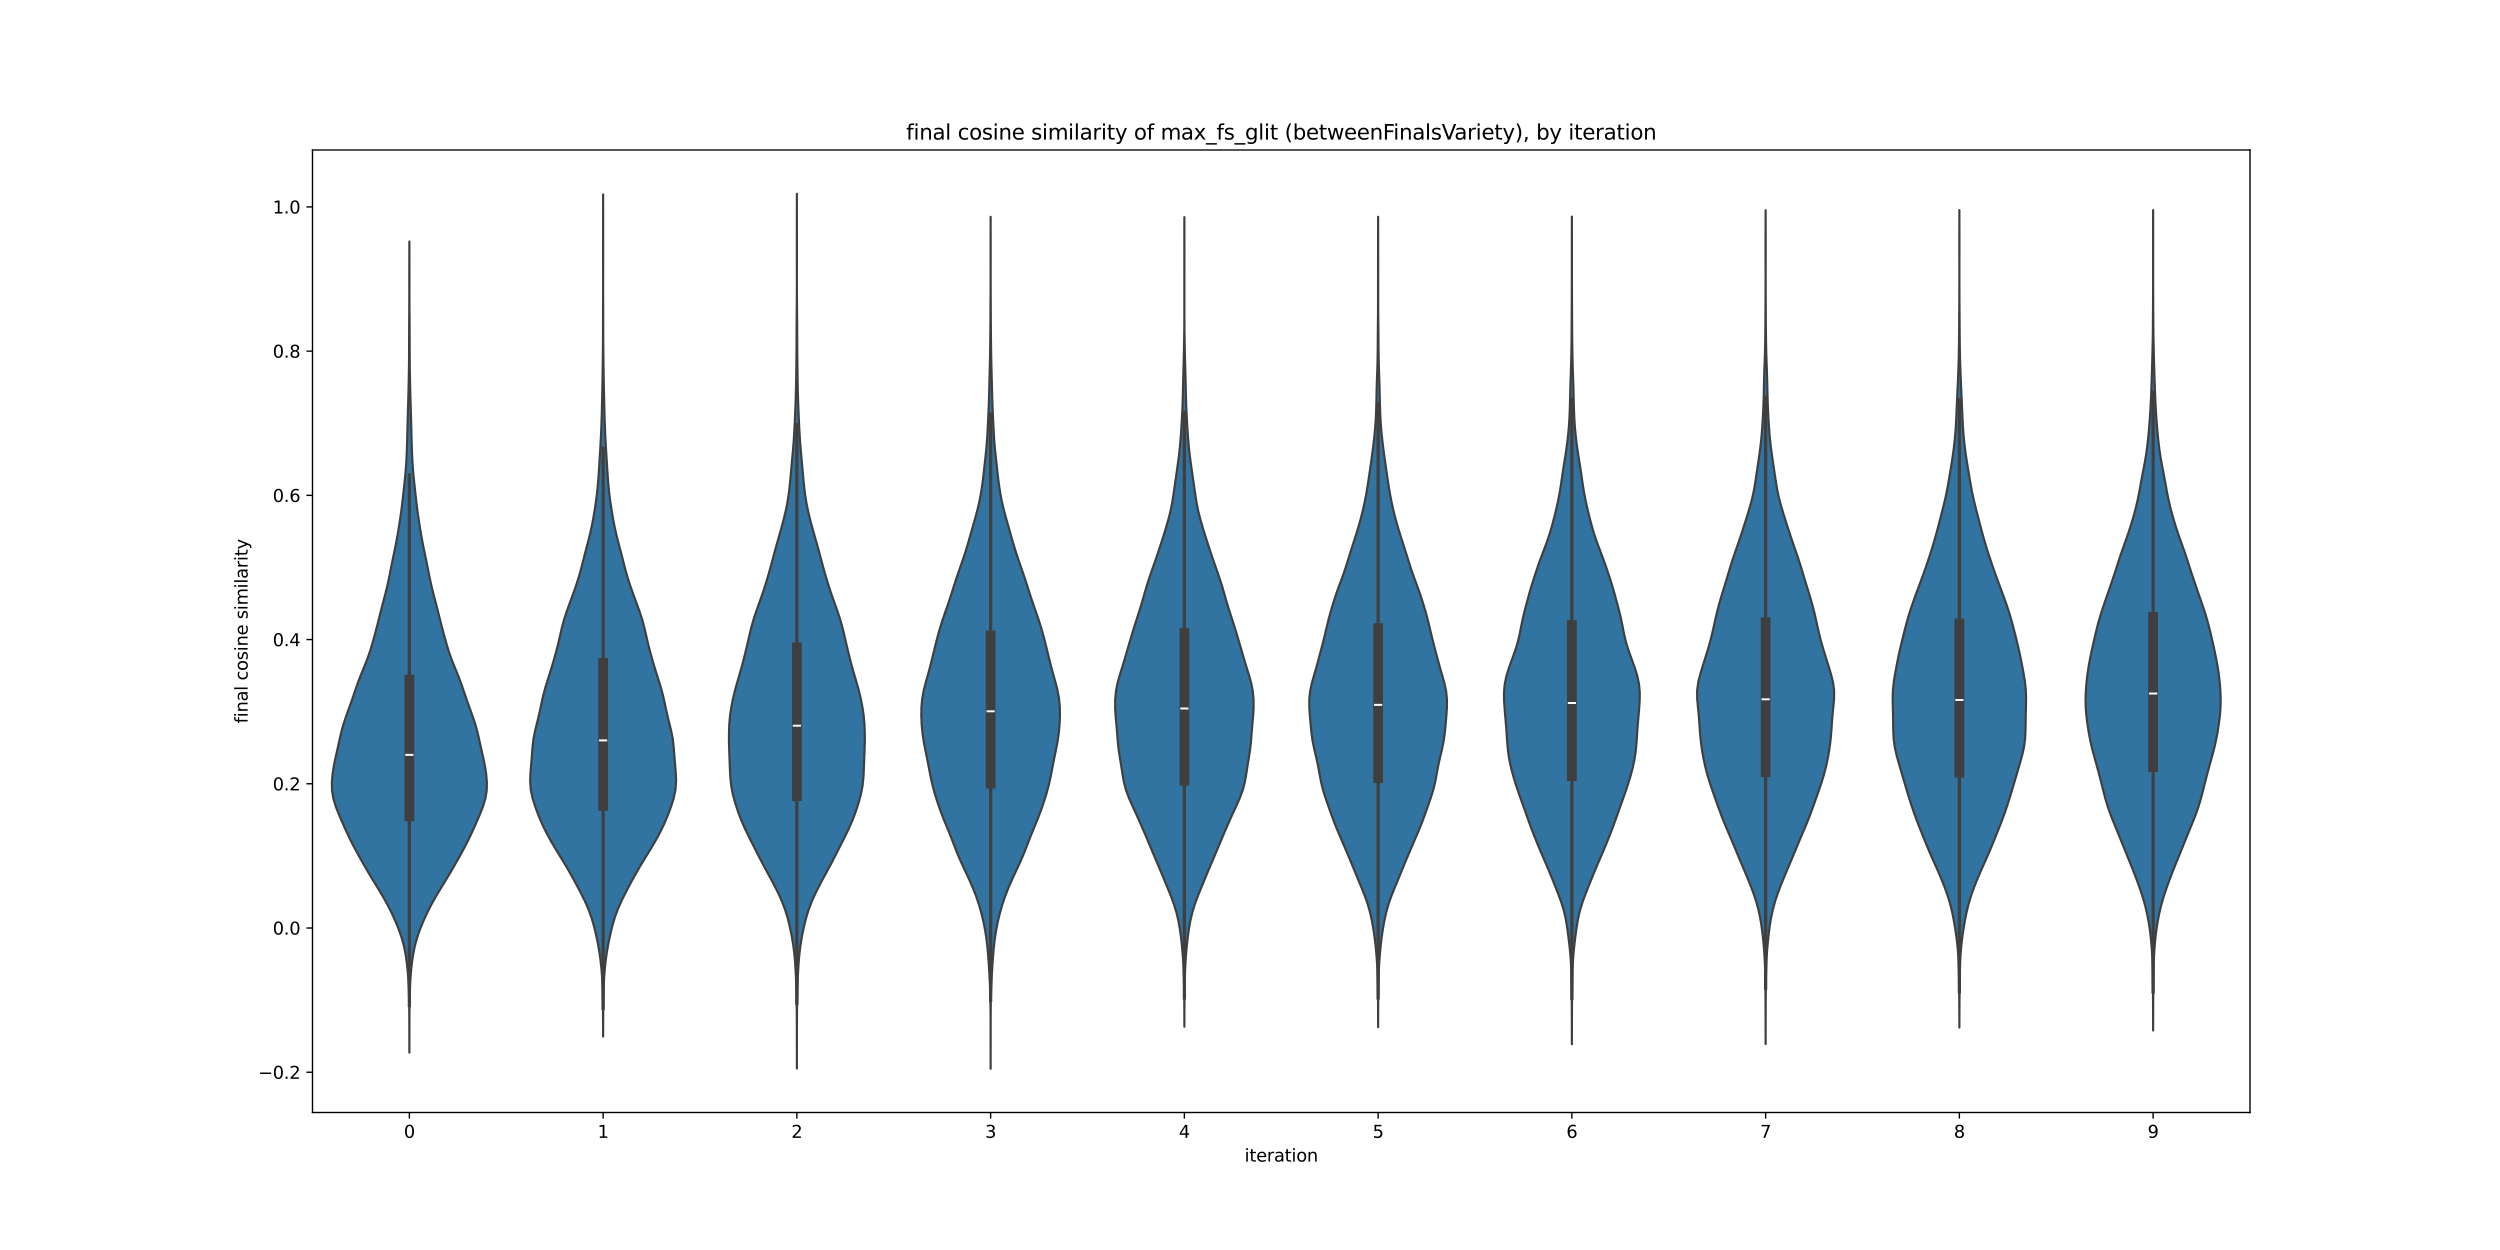 <?xml version="1.0" encoding="utf-8" standalone="no"?>
<!DOCTYPE svg PUBLIC "-//W3C//DTD SVG 1.1//EN"
  "http://www.w3.org/Graphics/SVG/1.1/DTD/svg11.dtd">
<svg xmlns:xlink="http://www.w3.org/1999/xlink" width="1440pt" height="720pt" viewBox="0 0 1440 720" xmlns="http://www.w3.org/2000/svg" version="1.1">
 <defs>
  <style type="text/css">*{stroke-linejoin: round; stroke-linecap: butt}</style>
 </defs>
 <g id="figure_1">
  <g id="patch_1">
   <path d="M 0 720 
L 1440 720 
L 1440 0 
L 0 0 
z
" style="fill: #ffffff"/>
  </g>
  <g id="axes_1">
   <g id="patch_2">
    <path d="M 180 640.8 
L 1296 640.8 
L 1296 86.4 
L 180 86.4 
z
" style="fill: #ffffff"/>
   </g>
   <g id="PolyCollection_1">
    <defs>
     <path id="m5b5533ef34" d="M 235.802 -113.696 
L 235.798 -113.696 
L 235.794 -118.415 
L 235.787 -123.134 
L 235.777 -127.853 
L 235.762 -132.573 
L 235.734 -137.292 
L 235.679 -142.011 
L 235.583 -146.73 
L 235.426 -151.449 
L 235.18 -156.168 
L 234.812 -160.888 
L 234.299 -165.607 
L 233.61 -170.326 
L 232.667 -175.045 
L 231.382 -179.764 
L 229.744 -184.484 
L 227.825 -189.203 
L 225.684 -193.922 
L 223.309 -198.641 
L 220.681 -203.36 
L 217.854 -208.08 
L 214.956 -212.799 
L 212.118 -217.518 
L 209.387 -222.237 
L 206.728 -226.956 
L 204.145 -231.676 
L 201.718 -236.395 
L 199.486 -241.114 
L 197.376 -245.833 
L 195.328 -250.552 
L 193.45 -255.272 
L 192.012 -259.991 
L 191.249 -264.71 
L 191.16 -269.429 
L 191.558 -274.148 
L 192.287 -278.868 
L 193.262 -283.587 
L 194.342 -288.306 
L 195.38 -293.025 
L 196.44 -297.744 
L 197.719 -302.463 
L 199.276 -307.183 
L 200.979 -311.902 
L 202.668 -316.621 
L 204.28 -321.34 
L 205.896 -326.059 
L 207.667 -330.779 
L 209.6 -335.498 
L 211.493 -340.217 
L 213.147 -344.936 
L 214.568 -349.655 
L 215.874 -354.375 
L 217.122 -359.094 
L 218.315 -363.813 
L 219.501 -368.532 
L 220.729 -373.251 
L 221.964 -377.971 
L 223.12 -382.69 
L 224.149 -387.409 
L 225.083 -392.128 
L 226.018 -396.847 
L 227.002 -401.567 
L 227.973 -406.286 
L 228.853 -411.005 
L 229.641 -415.724 
L 230.378 -420.443 
L 231.065 -425.163 
L 231.67 -429.882 
L 232.202 -434.601 
L 232.713 -439.32 
L 233.217 -444.039 
L 233.665 -448.758 
L 234.009 -453.478 
L 234.245 -458.197 
L 234.408 -462.916 
L 234.541 -467.635 
L 234.667 -472.354 
L 234.792 -477.074 
L 234.922 -481.793 
L 235.059 -486.512 
L 235.194 -491.231 
L 235.315 -495.95 
L 235.42 -500.67 
L 235.509 -505.389 
L 235.574 -510.108 
L 235.612 -514.827 
L 235.629 -519.546 
L 235.641 -524.266 
L 235.658 -528.985 
L 235.681 -533.704 
L 235.709 -538.423 
L 235.736 -543.142 
L 235.752 -547.862 
L 235.756 -552.581 
L 235.752 -557.3 
L 235.75 -562.019 
L 235.758 -566.738 
L 235.773 -571.458 
L 235.787 -576.177 
L 235.796 -580.896 
L 235.804 -580.896 
L 235.804 -580.896 
L 235.813 -576.177 
L 235.827 -571.458 
L 235.842 -566.738 
L 235.85 -562.019 
L 235.848 -557.3 
L 235.844 -552.581 
L 235.848 -547.862 
L 235.864 -543.142 
L 235.891 -538.423 
L 235.919 -533.704 
L 235.942 -528.985 
L 235.959 -524.266 
L 235.971 -519.546 
L 235.988 -514.827 
L 236.026 -510.108 
L 236.091 -505.389 
L 236.18 -500.67 
L 236.285 -495.95 
L 236.406 -491.231 
L 236.541 -486.512 
L 236.678 -481.793 
L 236.808 -477.074 
L 236.933 -472.354 
L 237.059 -467.635 
L 237.192 -462.916 
L 237.355 -458.197 
L 237.591 -453.478 
L 237.935 -448.758 
L 238.383 -444.039 
L 238.887 -439.32 
L 239.398 -434.601 
L 239.93 -429.882 
L 240.535 -425.163 
L 241.222 -420.443 
L 241.959 -415.724 
L 242.747 -411.005 
L 243.627 -406.286 
L 244.598 -401.567 
L 245.582 -396.847 
L 246.517 -392.128 
L 247.451 -387.409 
L 248.48 -382.69 
L 249.636 -377.971 
L 250.871 -373.251 
L 252.099 -368.532 
L 253.285 -363.813 
L 254.478 -359.094 
L 255.726 -354.375 
L 257.032 -349.655 
L 258.453 -344.936 
L 260.107 -340.217 
L 262 -335.498 
L 263.933 -330.779 
L 265.704 -326.059 
L 267.32 -321.34 
L 268.932 -316.621 
L 270.621 -311.902 
L 272.324 -307.183 
L 273.881 -302.463 
L 275.16 -297.744 
L 276.22 -293.025 
L 277.258 -288.306 
L 278.338 -283.587 
L 279.313 -278.868 
L 280.042 -274.148 
L 280.44 -269.429 
L 280.351 -264.71 
L 279.588 -259.991 
L 278.15 -255.272 
L 276.272 -250.552 
L 274.224 -245.833 
L 272.114 -241.114 
L 269.882 -236.395 
L 267.455 -231.676 
L 264.872 -226.956 
L 262.213 -222.237 
L 259.482 -217.518 
L 256.644 -212.799 
L 253.746 -208.08 
L 250.919 -203.36 
L 248.291 -198.641 
L 245.916 -193.922 
L 243.775 -189.203 
L 241.856 -184.484 
L 240.218 -179.764 
L 238.933 -175.045 
L 237.99 -170.326 
L 237.301 -165.607 
L 236.788 -160.888 
L 236.42 -156.168 
L 236.174 -151.449 
L 236.017 -146.73 
L 235.921 -142.011 
L 235.866 -137.292 
L 235.838 -132.573 
L 235.823 -127.853 
L 235.813 -123.134 
L 235.806 -118.415 
L 235.802 -113.696 
z
" style="stroke: #3f3f3f; stroke-width: 1.25"/>
    </defs>
    <g clip-path="url(#pacfe2227c7)">
     <use xlink:href="#m5b5533ef34" x="0" y="720" style="fill: #3274a1; stroke: #3f3f3f; stroke-width: 1.25"/>
    </g>
   </g>
   <g id="PolyCollection_2">
    <defs>
     <path id="m1bb914730f" d="M 347.404 -122.954 
L 347.396 -122.954 
L 347.387 -127.854 
L 347.366 -132.753 
L 347.329 -137.653 
L 347.271 -142.552 
L 347.183 -147.452 
L 347.038 -152.351 
L 346.796 -157.25 
L 346.416 -162.15 
L 345.878 -167.049 
L 345.178 -171.949 
L 344.313 -176.848 
L 343.284 -181.748 
L 342.093 -186.647 
L 340.666 -191.547 
L 338.878 -196.446 
L 336.698 -201.346 
L 334.24 -206.245 
L 331.648 -211.144 
L 328.969 -216.044 
L 326.151 -220.943 
L 323.172 -225.843 
L 320.152 -230.742 
L 317.266 -235.642 
L 314.604 -240.541 
L 312.216 -245.441 
L 310.138 -250.34 
L 308.322 -255.239 
L 306.777 -260.139 
L 305.727 -265.038 
L 305.363 -269.938 
L 305.547 -274.837 
L 305.957 -279.737 
L 306.356 -284.636 
L 306.726 -289.536 
L 307.291 -294.435 
L 308.26 -299.335 
L 309.493 -304.234 
L 310.671 -309.133 
L 311.705 -314.033 
L 312.778 -318.932 
L 314.079 -323.832 
L 315.597 -328.731 
L 317.152 -333.631 
L 318.622 -338.53 
L 320.013 -343.43 
L 321.304 -348.329 
L 322.446 -353.229 
L 323.556 -358.128 
L 324.865 -363.027 
L 326.467 -367.927 
L 328.25 -372.826 
L 330.051 -377.726 
L 331.77 -382.625 
L 333.347 -387.525 
L 334.73 -392.424 
L 335.971 -397.324 
L 337.222 -402.223 
L 338.525 -407.122 
L 339.768 -412.022 
L 340.86 -416.921 
L 341.796 -421.821 
L 342.61 -426.72 
L 343.331 -431.62 
L 343.947 -436.519 
L 344.43 -441.419 
L 344.801 -446.318 
L 345.117 -451.218 
L 345.42 -456.117 
L 345.718 -461.016 
L 345.997 -465.916 
L 346.241 -470.815 
L 346.44 -475.715 
L 346.595 -480.614 
L 346.719 -485.514 
L 346.829 -490.413 
L 346.931 -495.313 
L 347.024 -500.212 
L 347.107 -505.112 
L 347.18 -510.011 
L 347.241 -514.91 
L 347.288 -519.81 
L 347.319 -524.709 
L 347.334 -529.609 
L 347.343 -534.508 
L 347.357 -539.408 
L 347.374 -544.307 
L 347.388 -549.207 
L 347.394 -554.106 
L 347.39 -559.005 
L 347.381 -563.905 
L 347.371 -568.804 
L 347.369 -573.704 
L 347.374 -578.603 
L 347.379 -583.503 
L 347.382 -588.402 
L 347.384 -593.302 
L 347.388 -598.201 
L 347.394 -603.101 
L 347.398 -608 
L 347.402 -608 
L 347.402 -608 
L 347.406 -603.101 
L 347.412 -598.201 
L 347.416 -593.302 
L 347.418 -588.402 
L 347.421 -583.503 
L 347.426 -578.603 
L 347.431 -573.704 
L 347.429 -568.804 
L 347.419 -563.905 
L 347.41 -559.005 
L 347.406 -554.106 
L 347.412 -549.207 
L 347.426 -544.307 
L 347.443 -539.408 
L 347.457 -534.508 
L 347.466 -529.609 
L 347.481 -524.709 
L 347.512 -519.81 
L 347.559 -514.91 
L 347.62 -510.011 
L 347.693 -505.112 
L 347.776 -500.212 
L 347.869 -495.313 
L 347.971 -490.413 
L 348.081 -485.514 
L 348.205 -480.614 
L 348.36 -475.715 
L 348.559 -470.815 
L 348.803 -465.916 
L 349.082 -461.016 
L 349.38 -456.117 
L 349.683 -451.218 
L 349.999 -446.318 
L 350.37 -441.419 
L 350.853 -436.519 
L 351.469 -431.62 
L 352.19 -426.72 
L 353.004 -421.821 
L 353.94 -416.921 
L 355.032 -412.022 
L 356.275 -407.122 
L 357.578 -402.223 
L 358.829 -397.324 
L 360.07 -392.424 
L 361.453 -387.525 
L 363.03 -382.625 
L 364.749 -377.726 
L 366.55 -372.826 
L 368.333 -367.927 
L 369.935 -363.027 
L 371.244 -358.128 
L 372.354 -353.229 
L 373.496 -348.329 
L 374.787 -343.43 
L 376.178 -338.53 
L 377.648 -333.631 
L 379.203 -328.731 
L 380.721 -323.832 
L 382.022 -318.932 
L 383.095 -314.033 
L 384.129 -309.133 
L 385.307 -304.234 
L 386.54 -299.335 
L 387.509 -294.435 
L 388.074 -289.536 
L 388.444 -284.636 
L 388.843 -279.737 
L 389.253 -274.837 
L 389.437 -269.938 
L 389.073 -265.038 
L 388.023 -260.139 
L 386.478 -255.239 
L 384.662 -250.34 
L 382.584 -245.441 
L 380.196 -240.541 
L 377.534 -235.642 
L 374.648 -230.742 
L 371.628 -225.843 
L 368.649 -220.943 
L 365.831 -216.044 
L 363.152 -211.144 
L 360.56 -206.245 
L 358.102 -201.346 
L 355.922 -196.446 
L 354.134 -191.547 
L 352.707 -186.647 
L 351.516 -181.748 
L 350.487 -176.848 
L 349.622 -171.949 
L 348.922 -167.049 
L 348.384 -162.15 
L 348.004 -157.25 
L 347.762 -152.351 
L 347.617 -147.452 
L 347.529 -142.552 
L 347.471 -137.653 
L 347.434 -132.753 
L 347.413 -127.854 
L 347.404 -122.954 
z
" style="stroke: #3f3f3f; stroke-width: 1.25"/>
    </defs>
    <g clip-path="url(#pacfe2227c7)">
     <use xlink:href="#m1bb914730f" x="0" y="720" style="fill: #3274a1; stroke: #3f3f3f; stroke-width: 1.25"/>
    </g>
   </g>
   <g id="PolyCollection_3">
    <defs>
     <path id="m629123ac00" d="M 459.002 -104.524 
L 458.998 -104.524 
L 458.994 -109.614 
L 458.989 -114.703 
L 458.984 -119.793 
L 458.982 -124.883 
L 458.977 -129.972 
L 458.954 -135.062 
L 458.904 -140.152 
L 458.822 -145.241 
L 458.703 -150.331 
L 458.532 -155.421 
L 458.293 -160.51 
L 457.973 -165.6 
L 457.528 -170.69 
L 456.89 -175.779 
L 456.03 -180.869 
L 454.983 -185.958 
L 453.741 -191.048 
L 452.19 -196.138 
L 450.228 -201.227 
L 447.882 -206.317 
L 445.266 -211.407 
L 442.514 -216.496 
L 439.762 -221.586 
L 437.101 -226.676 
L 434.513 -231.765 
L 431.937 -236.855 
L 429.43 -241.945 
L 427.165 -247.034 
L 425.228 -252.124 
L 423.553 -257.214 
L 422.149 -262.303 
L 421.161 -267.393 
L 420.639 -272.483 
L 420.403 -277.572 
L 420.213 -282.662 
L 420.005 -287.752 
L 419.871 -292.841 
L 419.883 -297.931 
L 420.076 -303.021 
L 420.543 -308.11 
L 421.321 -313.2 
L 422.35 -318.29 
L 423.614 -323.379 
L 425.076 -328.469 
L 426.563 -333.559 
L 427.947 -338.648 
L 429.236 -343.738 
L 430.45 -348.827 
L 431.619 -353.917 
L 432.859 -359.007 
L 434.326 -364.096 
L 436.053 -369.186 
L 437.885 -374.276 
L 439.642 -379.365 
L 441.27 -384.455 
L 442.79 -389.545 
L 444.208 -394.634 
L 445.558 -399.724 
L 446.936 -404.814 
L 448.381 -409.903 
L 449.826 -414.993 
L 451.201 -420.083 
L 452.448 -425.172 
L 453.493 -430.262 
L 454.297 -435.352 
L 454.903 -440.441 
L 455.391 -445.531 
L 455.837 -450.621 
L 456.294 -455.71 
L 456.761 -460.8 
L 457.175 -465.89 
L 457.494 -470.979 
L 457.747 -476.069 
L 457.978 -481.159 
L 458.187 -486.248 
L 458.358 -491.338 
L 458.49 -496.428 
L 458.59 -501.517 
L 458.666 -506.607 
L 458.724 -511.697 
L 458.771 -516.786 
L 458.803 -521.876 
L 458.822 -526.965 
L 458.843 -532.055 
L 458.878 -537.145 
L 458.923 -542.234 
L 458.961 -547.324 
L 458.983 -552.414 
L 458.99 -557.503 
L 458.986 -562.593 
L 458.977 -567.683 
L 458.971 -572.772 
L 458.971 -577.862 
L 458.975 -582.952 
L 458.979 -588.041 
L 458.982 -593.131 
L 458.988 -598.221 
L 458.994 -603.31 
L 458.998 -608.4 
L 459.002 -608.4 
L 459.002 -608.4 
L 459.006 -603.31 
L 459.012 -598.221 
L 459.018 -593.131 
L 459.021 -588.041 
L 459.025 -582.952 
L 459.029 -577.862 
L 459.029 -572.772 
L 459.023 -567.683 
L 459.014 -562.593 
L 459.01 -557.503 
L 459.017 -552.414 
L 459.039 -547.324 
L 459.077 -542.234 
L 459.122 -537.145 
L 459.157 -532.055 
L 459.178 -526.965 
L 459.197 -521.876 
L 459.229 -516.786 
L 459.276 -511.697 
L 459.334 -506.607 
L 459.41 -501.517 
L 459.51 -496.428 
L 459.642 -491.338 
L 459.813 -486.248 
L 460.022 -481.159 
L 460.253 -476.069 
L 460.506 -470.979 
L 460.825 -465.89 
L 461.239 -460.8 
L 461.706 -455.71 
L 462.163 -450.621 
L 462.609 -445.531 
L 463.097 -440.441 
L 463.703 -435.352 
L 464.507 -430.262 
L 465.552 -425.172 
L 466.799 -420.083 
L 468.174 -414.993 
L 469.619 -409.903 
L 471.064 -404.814 
L 472.442 -399.724 
L 473.792 -394.634 
L 475.21 -389.545 
L 476.73 -384.455 
L 478.358 -379.365 
L 480.115 -374.276 
L 481.947 -369.186 
L 483.674 -364.096 
L 485.141 -359.007 
L 486.381 -353.917 
L 487.55 -348.827 
L 488.764 -343.738 
L 490.053 -338.648 
L 491.437 -333.559 
L 492.924 -328.469 
L 494.386 -323.379 
L 495.65 -318.29 
L 496.679 -313.2 
L 497.457 -308.11 
L 497.924 -303.021 
L 498.117 -297.931 
L 498.129 -292.841 
L 497.995 -287.752 
L 497.787 -282.662 
L 497.597 -277.572 
L 497.361 -272.483 
L 496.839 -267.393 
L 495.851 -262.303 
L 494.447 -257.214 
L 492.772 -252.124 
L 490.835 -247.034 
L 488.57 -241.945 
L 486.063 -236.855 
L 483.487 -231.765 
L 480.899 -226.676 
L 478.238 -221.586 
L 475.486 -216.496 
L 472.734 -211.407 
L 470.118 -206.317 
L 467.772 -201.227 
L 465.81 -196.138 
L 464.259 -191.048 
L 463.017 -185.958 
L 461.97 -180.869 
L 461.11 -175.779 
L 460.472 -170.69 
L 460.027 -165.6 
L 459.707 -160.51 
L 459.468 -155.421 
L 459.297 -150.331 
L 459.178 -145.241 
L 459.096 -140.152 
L 459.046 -135.062 
L 459.023 -129.972 
L 459.018 -124.883 
L 459.016 -119.793 
L 459.011 -114.703 
L 459.006 -109.614 
L 459.002 -104.524 
z
" style="stroke: #3f3f3f; stroke-width: 1.25"/>
    </defs>
    <g clip-path="url(#pacfe2227c7)">
     <use xlink:href="#m629123ac00" x="0" y="720" style="fill: #3274a1; stroke: #3f3f3f; stroke-width: 1.25"/>
    </g>
   </g>
   <g id="PolyCollection_4">
    <defs>
     <path id="m471ceb77b7" d="M 570.602 -104.4 
L 570.598 -104.4 
L 570.594 -109.357 
L 570.589 -114.313 
L 570.585 -119.27 
L 570.584 -124.226 
L 570.582 -129.183 
L 570.569 -134.14 
L 570.533 -139.096 
L 570.462 -144.053 
L 570.339 -149.009 
L 570.15 -153.966 
L 569.891 -158.923 
L 569.58 -163.879 
L 569.228 -168.836 
L 568.81 -173.793 
L 568.258 -178.749 
L 567.506 -183.706 
L 566.541 -188.662 
L 565.373 -193.619 
L 563.98 -198.576 
L 562.319 -203.532 
L 560.386 -208.489 
L 558.225 -213.445 
L 555.916 -218.402 
L 553.603 -223.359 
L 551.458 -228.315 
L 549.513 -233.272 
L 547.605 -238.228 
L 545.592 -243.185 
L 543.55 -248.142 
L 541.65 -253.098 
L 539.939 -258.055 
L 538.393 -263.012 
L 537.053 -267.968 
L 535.957 -272.925 
L 535.011 -277.881 
L 534.047 -282.838 
L 533.018 -287.795 
L 532.071 -292.751 
L 531.354 -297.708 
L 530.891 -302.664 
L 530.671 -307.621 
L 530.743 -312.578 
L 531.193 -317.534 
L 532.092 -322.491 
L 533.373 -327.447 
L 534.782 -332.404 
L 536.098 -337.361 
L 537.315 -342.317 
L 538.52 -347.274 
L 539.769 -352.23 
L 541.124 -357.187 
L 542.655 -362.144 
L 544.348 -367.1 
L 546.083 -372.057 
L 547.732 -377.014 
L 549.296 -381.97 
L 550.895 -386.927 
L 552.6 -391.883 
L 554.339 -396.84 
L 555.987 -401.797 
L 557.497 -406.753 
L 558.917 -411.71 
L 560.324 -416.666 
L 561.737 -421.623 
L 563.07 -426.58 
L 564.215 -431.536 
L 565.14 -436.493 
L 565.88 -441.449 
L 566.488 -446.406 
L 567.034 -451.363 
L 567.577 -456.319 
L 568.096 -461.276 
L 568.513 -466.233 
L 568.813 -471.189 
L 569.058 -476.146 
L 569.296 -481.102 
L 569.513 -486.059 
L 569.68 -491.016 
L 569.808 -495.972 
L 569.93 -500.929 
L 570.06 -505.885 
L 570.182 -510.842 
L 570.279 -515.799 
L 570.353 -520.755 
L 570.41 -525.712 
L 570.454 -530.668 
L 570.485 -535.625 
L 570.509 -540.582 
L 570.533 -545.538 
L 570.558 -550.495 
L 570.576 -555.452 
L 570.583 -560.408 
L 570.581 -565.365 
L 570.575 -570.321 
L 570.573 -575.278 
L 570.578 -580.235 
L 570.586 -585.191 
L 570.593 -590.148 
L 570.598 -595.104 
L 570.602 -595.104 
L 570.602 -595.104 
L 570.607 -590.148 
L 570.614 -585.191 
L 570.622 -580.235 
L 570.627 -575.278 
L 570.625 -570.321 
L 570.619 -565.365 
L 570.617 -560.408 
L 570.624 -555.452 
L 570.642 -550.495 
L 570.667 -545.538 
L 570.691 -540.582 
L 570.715 -535.625 
L 570.746 -530.668 
L 570.79 -525.712 
L 570.847 -520.755 
L 570.921 -515.799 
L 571.018 -510.842 
L 571.14 -505.885 
L 571.27 -500.929 
L 571.392 -495.972 
L 571.52 -491.016 
L 571.687 -486.059 
L 571.904 -481.102 
L 572.142 -476.146 
L 572.387 -471.189 
L 572.687 -466.233 
L 573.104 -461.276 
L 573.623 -456.319 
L 574.166 -451.363 
L 574.712 -446.406 
L 575.32 -441.449 
L 576.06 -436.493 
L 576.985 -431.536 
L 578.13 -426.58 
L 579.463 -421.623 
L 580.876 -416.666 
L 582.283 -411.71 
L 583.703 -406.753 
L 585.213 -401.797 
L 586.861 -396.84 
L 588.6 -391.883 
L 590.305 -386.927 
L 591.904 -381.97 
L 593.468 -377.014 
L 595.117 -372.057 
L 596.852 -367.1 
L 598.545 -362.144 
L 600.076 -357.187 
L 601.431 -352.23 
L 602.68 -347.274 
L 603.885 -342.317 
L 605.102 -337.361 
L 606.418 -332.404 
L 607.827 -327.447 
L 609.108 -322.491 
L 610.007 -317.534 
L 610.457 -312.578 
L 610.529 -307.621 
L 610.309 -302.664 
L 609.846 -297.708 
L 609.129 -292.751 
L 608.182 -287.795 
L 607.153 -282.838 
L 606.189 -277.881 
L 605.243 -272.925 
L 604.147 -267.968 
L 602.807 -263.012 
L 601.261 -258.055 
L 599.55 -253.098 
L 597.65 -248.142 
L 595.608 -243.185 
L 593.595 -238.228 
L 591.687 -233.272 
L 589.742 -228.315 
L 587.597 -223.359 
L 585.284 -218.402 
L 582.975 -213.445 
L 580.814 -208.489 
L 578.881 -203.532 
L 577.22 -198.576 
L 575.827 -193.619 
L 574.659 -188.662 
L 573.694 -183.706 
L 572.942 -178.749 
L 572.39 -173.793 
L 571.972 -168.836 
L 571.62 -163.879 
L 571.309 -158.923 
L 571.05 -153.966 
L 570.861 -149.009 
L 570.738 -144.053 
L 570.667 -139.096 
L 570.631 -134.14 
L 570.618 -129.183 
L 570.616 -124.226 
L 570.615 -119.27 
L 570.611 -114.313 
L 570.606 -109.357 
L 570.602 -104.4 
z
" style="stroke: #3f3f3f; stroke-width: 1.25"/>
    </defs>
    <g clip-path="url(#pacfe2227c7)">
     <use xlink:href="#m471ceb77b7" x="0" y="720" style="fill: #3274a1; stroke: #3f3f3f; stroke-width: 1.25"/>
    </g>
   </g>
   <g id="PolyCollection_5">
    <defs>
     <path id="m95e3d24456" d="M 682.203 -128.604 
L 682.197 -128.604 
L 682.192 -133.314 
L 682.179 -138.024 
L 682.155 -142.735 
L 682.114 -147.445 
L 682.045 -152.155 
L 681.934 -156.866 
L 681.762 -161.576 
L 681.51 -166.286 
L 681.17 -170.996 
L 680.744 -175.707 
L 680.221 -180.417 
L 679.56 -185.127 
L 678.707 -189.837 
L 677.591 -194.548 
L 676.147 -199.258 
L 674.397 -203.968 
L 672.476 -208.679 
L 670.53 -213.389 
L 668.585 -218.099 
L 666.598 -222.809 
L 664.586 -227.52 
L 662.605 -232.23 
L 660.641 -236.94 
L 658.638 -241.65 
L 656.58 -246.361 
L 654.462 -251.071 
L 652.292 -255.781 
L 650.205 -260.492 
L 648.471 -265.202 
L 647.271 -269.912 
L 646.472 -274.622 
L 645.754 -279.333 
L 644.973 -284.043 
L 644.268 -288.753 
L 643.781 -293.463 
L 643.425 -298.174 
L 643.024 -302.884 
L 642.592 -307.594 
L 642.314 -312.305 
L 642.345 -317.015 
L 642.778 -321.725 
L 643.683 -326.435 
L 644.99 -331.146 
L 646.453 -335.856 
L 647.872 -340.566 
L 649.241 -345.276 
L 650.622 -349.987 
L 652.024 -354.697 
L 653.462 -359.407 
L 654.97 -364.118 
L 656.498 -368.828 
L 657.933 -373.538 
L 659.27 -378.248 
L 660.647 -382.959 
L 662.17 -387.669 
L 663.806 -392.379 
L 665.459 -397.089 
L 667.068 -401.8 
L 668.617 -406.51 
L 670.113 -411.22 
L 671.566 -415.93 
L 672.941 -420.641 
L 674.143 -425.351 
L 675.105 -430.061 
L 675.865 -434.772 
L 676.536 -439.482 
L 677.208 -444.192 
L 677.894 -448.902 
L 678.557 -453.613 
L 679.157 -458.323 
L 679.667 -463.033 
L 680.074 -467.743 
L 680.4 -472.454 
L 680.68 -477.164 
L 680.933 -481.874 
L 681.144 -486.585 
L 681.294 -491.295 
L 681.4 -496.005 
L 681.505 -500.715 
L 681.628 -505.426 
L 681.755 -510.136 
L 681.871 -514.846 
L 681.974 -519.556 
L 682.062 -524.267 
L 682.129 -528.977 
L 682.169 -533.687 
L 682.187 -538.398 
L 682.189 -543.108 
L 682.186 -547.818 
L 682.183 -552.528 
L 682.182 -557.239 
L 682.181 -561.949 
L 682.177 -566.659 
L 682.173 -571.369 
L 682.173 -576.08 
L 682.178 -580.79 
L 682.187 -585.5 
L 682.194 -590.211 
L 682.198 -594.921 
L 682.202 -594.921 
L 682.202 -594.921 
L 682.206 -590.211 
L 682.213 -585.5 
L 682.222 -580.79 
L 682.227 -576.08 
L 682.227 -571.369 
L 682.223 -566.659 
L 682.219 -561.949 
L 682.218 -557.239 
L 682.217 -552.528 
L 682.214 -547.818 
L 682.211 -543.108 
L 682.213 -538.398 
L 682.231 -533.687 
L 682.271 -528.977 
L 682.338 -524.267 
L 682.426 -519.556 
L 682.529 -514.846 
L 682.645 -510.136 
L 682.772 -505.426 
L 682.895 -500.715 
L 683 -496.005 
L 683.106 -491.295 
L 683.256 -486.585 
L 683.467 -481.874 
L 683.72 -477.164 
L 684 -472.454 
L 684.326 -467.743 
L 684.733 -463.033 
L 685.243 -458.323 
L 685.843 -453.613 
L 686.506 -448.902 
L 687.192 -444.192 
L 687.864 -439.482 
L 688.535 -434.772 
L 689.295 -430.061 
L 690.257 -425.351 
L 691.459 -420.641 
L 692.834 -415.93 
L 694.287 -411.22 
L 695.783 -406.51 
L 697.332 -401.8 
L 698.941 -397.089 
L 700.594 -392.379 
L 702.23 -387.669 
L 703.753 -382.959 
L 705.13 -378.248 
L 706.467 -373.538 
L 707.902 -368.828 
L 709.43 -364.118 
L 710.938 -359.407 
L 712.376 -354.697 
L 713.778 -349.987 
L 715.159 -345.276 
L 716.528 -340.566 
L 717.947 -335.856 
L 719.41 -331.146 
L 720.717 -326.435 
L 721.622 -321.725 
L 722.055 -317.015 
L 722.086 -312.305 
L 721.808 -307.594 
L 721.376 -302.884 
L 720.975 -298.174 
L 720.619 -293.463 
L 720.132 -288.753 
L 719.427 -284.043 
L 718.646 -279.333 
L 717.928 -274.622 
L 717.129 -269.912 
L 715.929 -265.202 
L 714.195 -260.492 
L 712.108 -255.781 
L 709.938 -251.071 
L 707.82 -246.361 
L 705.762 -241.65 
L 703.759 -236.94 
L 701.795 -232.23 
L 699.814 -227.52 
L 697.802 -222.809 
L 695.815 -218.099 
L 693.87 -213.389 
L 691.924 -208.679 
L 690.003 -203.968 
L 688.253 -199.258 
L 686.809 -194.548 
L 685.693 -189.837 
L 684.84 -185.127 
L 684.179 -180.417 
L 683.656 -175.707 
L 683.23 -170.996 
L 682.89 -166.286 
L 682.638 -161.576 
L 682.466 -156.866 
L 682.355 -152.155 
L 682.286 -147.445 
L 682.245 -142.735 
L 682.221 -138.024 
L 682.208 -133.314 
L 682.203 -128.604 
z
" style="stroke: #3f3f3f; stroke-width: 1.25"/>
    </defs>
    <g clip-path="url(#pacfe2227c7)">
     <use xlink:href="#m95e3d24456" x="0" y="720" style="fill: #3274a1; stroke: #3f3f3f; stroke-width: 1.25"/>
    </g>
   </g>
   <g id="PolyCollection_6">
    <defs>
     <path id="m58504dfa53" d="M 793.803 -128.383 
L 793.797 -128.383 
L 793.792 -133.098 
L 793.779 -137.812 
L 793.758 -142.527 
L 793.724 -147.242 
L 793.667 -151.957 
L 793.565 -156.671 
L 793.389 -161.386 
L 793.119 -166.101 
L 792.753 -170.815 
L 792.296 -175.53 
L 791.732 -180.245 
L 791.038 -184.96 
L 790.198 -189.674 
L 789.163 -194.389 
L 787.843 -199.104 
L 786.19 -203.819 
L 784.298 -208.533 
L 782.336 -213.248 
L 780.401 -217.963 
L 778.47 -222.678 
L 776.502 -227.392 
L 774.497 -232.107 
L 772.462 -236.822 
L 770.438 -241.537 
L 768.531 -246.251 
L 766.79 -250.966 
L 765.125 -255.681 
L 763.484 -260.396 
L 762.01 -265.11 
L 760.867 -269.825 
L 759.992 -274.54 
L 759.121 -279.254 
L 758.076 -283.969 
L 756.956 -288.684 
L 756.018 -293.399 
L 755.374 -298.113 
L 754.914 -302.828 
L 754.503 -307.543 
L 754.178 -312.258 
L 754.14 -316.972 
L 754.6 -321.687 
L 755.594 -326.402 
L 756.914 -331.117 
L 758.277 -335.831 
L 759.562 -340.546 
L 760.817 -345.261 
L 762.058 -349.976 
L 763.221 -354.69 
L 764.322 -359.405 
L 765.492 -364.12 
L 766.806 -368.834 
L 768.234 -373.549 
L 769.776 -378.264 
L 771.471 -382.979 
L 773.232 -387.693 
L 774.88 -392.408 
L 776.368 -397.123 
L 777.823 -401.838 
L 779.333 -406.552 
L 780.852 -411.267 
L 782.302 -415.982 
L 783.639 -420.697 
L 784.846 -425.411 
L 785.915 -430.126 
L 786.846 -434.841 
L 787.651 -439.556 
L 788.369 -444.27 
L 789.054 -448.985 
L 789.734 -453.7 
L 790.391 -458.414 
L 790.999 -463.129 
L 791.545 -467.844 
L 792.009 -472.559 
L 792.362 -477.273 
L 792.6 -481.988 
L 792.75 -486.703 
L 792.856 -491.418 
L 792.961 -496.132 
L 793.099 -500.847 
L 793.264 -505.562 
L 793.416 -510.277 
L 793.519 -514.991 
L 793.569 -519.706 
L 793.597 -524.421 
L 793.632 -529.136 
L 793.68 -533.85 
L 793.724 -538.565 
L 793.749 -543.28 
L 793.757 -547.995 
L 793.758 -552.709 
L 793.76 -557.424 
L 793.764 -562.139 
L 793.766 -566.853 
L 793.768 -571.568 
L 793.771 -576.283 
L 793.778 -580.998 
L 793.787 -585.712 
L 793.794 -590.427 
L 793.798 -595.142 
L 793.802 -595.142 
L 793.802 -595.142 
L 793.806 -590.427 
L 793.813 -585.712 
L 793.822 -580.998 
L 793.829 -576.283 
L 793.832 -571.568 
L 793.834 -566.853 
L 793.836 -562.139 
L 793.84 -557.424 
L 793.842 -552.709 
L 793.843 -547.995 
L 793.851 -543.28 
L 793.876 -538.565 
L 793.92 -533.85 
L 793.968 -529.136 
L 794.003 -524.421 
L 794.031 -519.706 
L 794.081 -514.991 
L 794.184 -510.277 
L 794.336 -505.562 
L 794.501 -500.847 
L 794.639 -496.132 
L 794.744 -491.418 
L 794.85 -486.703 
L 795 -481.988 
L 795.238 -477.273 
L 795.591 -472.559 
L 796.055 -467.844 
L 796.601 -463.129 
L 797.209 -458.414 
L 797.866 -453.7 
L 798.546 -448.985 
L 799.231 -444.27 
L 799.949 -439.556 
L 800.754 -434.841 
L 801.685 -430.126 
L 802.754 -425.411 
L 803.961 -420.697 
L 805.298 -415.982 
L 806.748 -411.267 
L 808.267 -406.552 
L 809.777 -401.838 
L 811.232 -397.123 
L 812.72 -392.408 
L 814.368 -387.693 
L 816.129 -382.979 
L 817.824 -378.264 
L 819.366 -373.549 
L 820.794 -368.834 
L 822.108 -364.12 
L 823.278 -359.405 
L 824.379 -354.69 
L 825.542 -349.976 
L 826.783 -345.261 
L 828.038 -340.546 
L 829.323 -335.831 
L 830.686 -331.117 
L 832.006 -326.402 
L 833 -321.687 
L 833.46 -316.972 
L 833.422 -312.258 
L 833.097 -307.543 
L 832.686 -302.828 
L 832.226 -298.113 
L 831.582 -293.399 
L 830.644 -288.684 
L 829.524 -283.969 
L 828.479 -279.254 
L 827.608 -274.54 
L 826.733 -269.825 
L 825.59 -265.11 
L 824.116 -260.396 
L 822.475 -255.681 
L 820.81 -250.966 
L 819.069 -246.251 
L 817.162 -241.537 
L 815.138 -236.822 
L 813.103 -232.107 
L 811.098 -227.392 
L 809.13 -222.678 
L 807.199 -217.963 
L 805.264 -213.248 
L 803.302 -208.533 
L 801.41 -203.819 
L 799.757 -199.104 
L 798.437 -194.389 
L 797.402 -189.674 
L 796.562 -184.96 
L 795.868 -180.245 
L 795.304 -175.53 
L 794.847 -170.815 
L 794.481 -166.101 
L 794.211 -161.386 
L 794.035 -156.671 
L 793.933 -151.957 
L 793.876 -147.242 
L 793.842 -142.527 
L 793.821 -137.812 
L 793.808 -133.098 
L 793.803 -128.383 
z
" style="stroke: #3f3f3f; stroke-width: 1.25"/>
    </defs>
    <g clip-path="url(#pacfe2227c7)">
     <use xlink:href="#m58504dfa53" x="0" y="720" style="fill: #3274a1; stroke: #3f3f3f; stroke-width: 1.25"/>
    </g>
   </g>
   <g id="PolyCollection_7">
    <defs>
     <path id="m60025083ae" d="M 905.402 -118.554 
L 905.398 -118.554 
L 905.394 -123.369 
L 905.386 -128.184 
L 905.375 -132.999 
L 905.358 -137.814 
L 905.331 -142.628 
L 905.288 -147.443 
L 905.228 -152.258 
L 905.142 -157.073 
L 905.003 -161.888 
L 904.765 -166.703 
L 904.392 -171.518 
L 903.893 -176.333 
L 903.308 -181.148 
L 902.65 -185.962 
L 901.841 -190.777 
L 900.737 -195.592 
L 899.251 -200.407 
L 897.47 -205.222 
L 895.57 -210.037 
L 893.64 -214.852 
L 891.649 -219.667 
L 889.584 -224.482 
L 887.509 -229.296 
L 885.491 -234.111 
L 883.552 -238.926 
L 881.711 -243.741 
L 879.972 -248.556 
L 878.271 -253.371 
L 876.545 -258.186 
L 874.83 -263.001 
L 873.21 -267.816 
L 871.73 -272.63 
L 870.431 -277.445 
L 869.388 -282.26 
L 868.654 -287.075 
L 868.189 -291.89 
L 867.863 -296.705 
L 867.526 -301.52 
L 867.123 -306.335 
L 866.703 -311.15 
L 866.366 -315.965 
L 866.281 -320.779 
L 866.671 -325.594 
L 867.645 -330.409 
L 869.108 -335.224 
L 870.843 -340.039 
L 872.594 -344.854 
L 874.111 -349.669 
L 875.271 -354.484 
L 876.21 -359.299 
L 877.208 -364.113 
L 878.389 -368.928 
L 879.668 -373.743 
L 880.985 -378.558 
L 882.397 -383.373 
L 883.925 -388.188 
L 885.535 -393.003 
L 887.243 -397.818 
L 889.061 -402.633 
L 890.874 -407.447 
L 892.514 -412.262 
L 893.93 -417.077 
L 895.196 -421.892 
L 896.381 -426.707 
L 897.466 -431.522 
L 898.39 -436.337 
L 899.156 -441.152 
L 899.853 -445.967 
L 900.58 -450.781 
L 901.348 -455.596 
L 902.091 -460.411 
L 902.751 -465.226 
L 903.304 -470.041 
L 903.729 -474.856 
L 904.02 -479.671 
L 904.208 -484.486 
L 904.339 -489.301 
L 904.453 -494.115 
L 904.583 -498.93 
L 904.74 -503.745 
L 904.902 -508.56 
L 905.035 -513.375 
L 905.126 -518.19 
L 905.185 -523.005 
L 905.228 -527.82 
L 905.265 -532.635 
L 905.296 -537.449 
L 905.32 -542.264 
L 905.337 -547.079 
L 905.354 -551.894 
L 905.368 -556.709 
L 905.376 -561.524 
L 905.376 -566.339 
L 905.373 -571.154 
L 905.373 -575.969 
L 905.378 -580.783 
L 905.387 -585.598 
L 905.394 -590.413 
L 905.398 -595.228 
L 905.402 -595.228 
L 905.402 -595.228 
L 905.406 -590.413 
L 905.413 -585.598 
L 905.422 -580.783 
L 905.427 -575.969 
L 905.427 -571.154 
L 905.424 -566.339 
L 905.424 -561.524 
L 905.432 -556.709 
L 905.446 -551.894 
L 905.463 -547.079 
L 905.48 -542.264 
L 905.504 -537.449 
L 905.535 -532.635 
L 905.572 -527.82 
L 905.615 -523.005 
L 905.674 -518.19 
L 905.765 -513.375 
L 905.898 -508.56 
L 906.06 -503.745 
L 906.217 -498.93 
L 906.347 -494.115 
L 906.461 -489.301 
L 906.592 -484.486 
L 906.78 -479.671 
L 907.071 -474.856 
L 907.496 -470.041 
L 908.049 -465.226 
L 908.709 -460.411 
L 909.452 -455.596 
L 910.22 -450.781 
L 910.947 -445.967 
L 911.644 -441.152 
L 912.41 -436.337 
L 913.334 -431.522 
L 914.419 -426.707 
L 915.604 -421.892 
L 916.87 -417.077 
L 918.286 -412.262 
L 919.926 -407.447 
L 921.739 -402.633 
L 923.557 -397.818 
L 925.265 -393.003 
L 926.875 -388.188 
L 928.403 -383.373 
L 929.815 -378.558 
L 931.132 -373.743 
L 932.411 -368.928 
L 933.592 -364.113 
L 934.59 -359.299 
L 935.529 -354.484 
L 936.689 -349.669 
L 938.206 -344.854 
L 939.957 -340.039 
L 941.692 -335.224 
L 943.155 -330.409 
L 944.129 -325.594 
L 944.519 -320.779 
L 944.434 -315.965 
L 944.097 -311.15 
L 943.677 -306.335 
L 943.274 -301.52 
L 942.937 -296.705 
L 942.611 -291.89 
L 942.146 -287.075 
L 941.412 -282.26 
L 940.369 -277.445 
L 939.07 -272.63 
L 937.59 -267.816 
L 935.97 -263.001 
L 934.255 -258.186 
L 932.529 -253.371 
L 930.828 -248.556 
L 929.089 -243.741 
L 927.248 -238.926 
L 925.309 -234.111 
L 923.291 -229.296 
L 921.216 -224.482 
L 919.151 -219.667 
L 917.16 -214.852 
L 915.23 -210.037 
L 913.33 -205.222 
L 911.549 -200.407 
L 910.063 -195.592 
L 908.959 -190.777 
L 908.15 -185.962 
L 907.492 -181.148 
L 906.907 -176.333 
L 906.408 -171.518 
L 906.035 -166.703 
L 905.797 -161.888 
L 905.658 -157.073 
L 905.572 -152.258 
L 905.512 -147.443 
L 905.469 -142.628 
L 905.442 -137.814 
L 905.425 -132.999 
L 905.414 -128.184 
L 905.406 -123.369 
L 905.402 -118.554 
z
" style="stroke: #3f3f3f; stroke-width: 1.25"/>
    </defs>
    <g clip-path="url(#pacfe2227c7)">
     <use xlink:href="#m60025083ae" x="0" y="720" style="fill: #3274a1; stroke: #3f3f3f; stroke-width: 1.25"/>
    </g>
   </g>
   <g id="PolyCollection_8">
    <defs>
     <path id="m6ae0096a3d" d="M 1017.002 -118.624 
L 1016.998 -118.624 
L 1016.994 -123.475 
L 1016.986 -128.327 
L 1016.975 -133.178 
L 1016.96 -138.03 
L 1016.938 -142.881 
L 1016.905 -147.733 
L 1016.859 -152.584 
L 1016.793 -157.436 
L 1016.683 -162.287 
L 1016.489 -167.139 
L 1016.182 -171.99 
L 1015.765 -176.842 
L 1015.256 -181.693 
L 1014.639 -186.545 
L 1013.846 -191.396 
L 1012.799 -196.248 
L 1011.451 -201.099 
L 1009.813 -205.951 
L 1007.956 -210.802 
L 1005.972 -215.654 
L 1003.928 -220.505 
L 1001.873 -225.357 
L 999.847 -230.208 
L 997.834 -235.06 
L 995.777 -239.911 
L 993.713 -244.763 
L 991.762 -249.614 
L 989.958 -254.466 
L 988.226 -259.317 
L 986.515 -264.169 
L 984.869 -269.02 
L 983.39 -273.872 
L 982.143 -278.723 
L 981.118 -283.575 
L 980.283 -288.426 
L 979.643 -293.278 
L 979.191 -298.129 
L 978.856 -302.981 
L 978.498 -307.832 
L 978.017 -312.684 
L 977.567 -317.535 
L 977.546 -322.387 
L 978.221 -327.238 
L 979.461 -332.09 
L 980.944 -336.941 
L 982.464 -341.793 
L 983.948 -346.644 
L 985.322 -351.496 
L 986.518 -356.347 
L 987.58 -361.199 
L 988.664 -366.05 
L 989.891 -370.902 
L 991.275 -375.753 
L 992.751 -380.605 
L 994.238 -385.456 
L 995.697 -390.308 
L 997.177 -395.159 
L 998.764 -400.011 
L 1000.451 -404.862 
L 1002.131 -409.714 
L 1003.729 -414.565 
L 1005.274 -419.417 
L 1006.801 -424.268 
L 1008.252 -429.12 
L 1009.502 -433.971 
L 1010.486 -438.823 
L 1011.268 -443.674 
L 1011.982 -448.526 
L 1012.707 -453.377 
L 1013.417 -458.229 
L 1014.051 -463.08 
L 1014.575 -467.932 
L 1014.984 -472.783 
L 1015.299 -477.635 
L 1015.554 -482.486 
L 1015.762 -487.338 
L 1015.91 -492.189 
L 1016.013 -497.041 
L 1016.124 -501.892 
L 1016.278 -506.744 
L 1016.455 -511.595 
L 1016.614 -516.447 
L 1016.729 -521.298 
L 1016.802 -526.15 
L 1016.85 -531.001 
L 1016.885 -535.853 
L 1016.911 -540.704 
L 1016.931 -545.556 
L 1016.95 -550.407 
L 1016.967 -555.259 
L 1016.976 -560.11 
L 1016.973 -564.962 
L 1016.961 -569.813 
L 1016.949 -574.665 
L 1016.947 -579.516 
L 1016.958 -584.368 
L 1016.975 -589.219 
L 1016.989 -594.071 
L 1016.996 -598.922 
L 1017.004 -598.922 
L 1017.004 -598.922 
L 1017.011 -594.071 
L 1017.025 -589.219 
L 1017.042 -584.368 
L 1017.053 -579.516 
L 1017.051 -574.665 
L 1017.039 -569.813 
L 1017.027 -564.962 
L 1017.024 -560.11 
L 1017.033 -555.259 
L 1017.05 -550.407 
L 1017.069 -545.556 
L 1017.089 -540.704 
L 1017.115 -535.853 
L 1017.15 -531.001 
L 1017.198 -526.15 
L 1017.271 -521.298 
L 1017.386 -516.447 
L 1017.545 -511.595 
L 1017.722 -506.744 
L 1017.876 -501.892 
L 1017.987 -497.041 
L 1018.09 -492.189 
L 1018.238 -487.338 
L 1018.446 -482.486 
L 1018.701 -477.635 
L 1019.016 -472.783 
L 1019.425 -467.932 
L 1019.949 -463.08 
L 1020.583 -458.229 
L 1021.293 -453.377 
L 1022.018 -448.526 
L 1022.732 -443.674 
L 1023.514 -438.823 
L 1024.498 -433.971 
L 1025.748 -429.12 
L 1027.199 -424.268 
L 1028.726 -419.417 
L 1030.271 -414.565 
L 1031.869 -409.714 
L 1033.549 -404.862 
L 1035.236 -400.011 
L 1036.823 -395.159 
L 1038.303 -390.308 
L 1039.762 -385.456 
L 1041.249 -380.605 
L 1042.725 -375.753 
L 1044.109 -370.902 
L 1045.336 -366.05 
L 1046.42 -361.199 
L 1047.482 -356.347 
L 1048.678 -351.496 
L 1050.052 -346.644 
L 1051.536 -341.793 
L 1053.056 -336.941 
L 1054.539 -332.09 
L 1055.779 -327.238 
L 1056.454 -322.387 
L 1056.433 -317.535 
L 1055.983 -312.684 
L 1055.502 -307.832 
L 1055.144 -302.981 
L 1054.809 -298.129 
L 1054.357 -293.278 
L 1053.717 -288.426 
L 1052.882 -283.575 
L 1051.857 -278.723 
L 1050.61 -273.872 
L 1049.131 -269.02 
L 1047.485 -264.169 
L 1045.774 -259.317 
L 1044.042 -254.466 
L 1042.238 -249.614 
L 1040.287 -244.763 
L 1038.223 -239.911 
L 1036.166 -235.06 
L 1034.153 -230.208 
L 1032.127 -225.357 
L 1030.072 -220.505 
L 1028.028 -215.654 
L 1026.044 -210.802 
L 1024.187 -205.951 
L 1022.549 -201.099 
L 1021.201 -196.248 
L 1020.154 -191.396 
L 1019.361 -186.545 
L 1018.744 -181.693 
L 1018.235 -176.842 
L 1017.818 -171.99 
L 1017.511 -167.139 
L 1017.317 -162.287 
L 1017.207 -157.436 
L 1017.141 -152.584 
L 1017.095 -147.733 
L 1017.062 -142.881 
L 1017.04 -138.03 
L 1017.025 -133.178 
L 1017.014 -128.327 
L 1017.006 -123.475 
L 1017.002 -118.624 
z
" style="stroke: #3f3f3f; stroke-width: 1.25"/>
    </defs>
    <g clip-path="url(#pacfe2227c7)">
     <use xlink:href="#m6ae0096a3d" x="0" y="720" style="fill: #3274a1; stroke: #3f3f3f; stroke-width: 1.25"/>
    </g>
   </g>
   <g id="PolyCollection_9">
    <defs>
     <path id="m3f04dbe9bb" d="M 1128.603 -128.108 
L 1128.597 -128.108 
L 1128.59 -132.864 
L 1128.574 -137.621 
L 1128.544 -142.377 
L 1128.5 -147.133 
L 1128.441 -151.89 
L 1128.372 -156.646 
L 1128.282 -161.402 
L 1128.131 -166.158 
L 1127.863 -170.915 
L 1127.443 -175.671 
L 1126.876 -180.427 
L 1126.185 -185.183 
L 1125.375 -189.94 
L 1124.417 -194.696 
L 1123.245 -199.452 
L 1121.806 -204.209 
L 1120.107 -208.965 
L 1118.209 -213.721 
L 1116.169 -218.477 
L 1114.042 -223.234 
L 1111.927 -227.99 
L 1109.913 -232.746 
L 1107.983 -237.502 
L 1106.08 -242.259 
L 1104.218 -247.015 
L 1102.468 -251.771 
L 1100.858 -256.528 
L 1099.355 -261.284 
L 1097.916 -266.04 
L 1096.514 -270.796 
L 1095.125 -275.553 
L 1093.727 -280.309 
L 1092.397 -285.065 
L 1091.342 -289.821 
L 1090.731 -294.578 
L 1090.502 -299.334 
L 1090.44 -304.09 
L 1090.367 -308.847 
L 1090.24 -313.603 
L 1090.175 -318.359 
L 1090.368 -323.115 
L 1090.909 -327.872 
L 1091.699 -332.628 
L 1092.59 -337.384 
L 1093.547 -342.14 
L 1094.606 -346.897 
L 1095.751 -351.653 
L 1096.936 -356.409 
L 1098.174 -361.166 
L 1099.539 -365.922 
L 1101.069 -370.678 
L 1102.734 -375.434 
L 1104.486 -380.191 
L 1106.267 -384.947 
L 1108.007 -389.703 
L 1109.666 -394.459 
L 1111.259 -399.216 
L 1112.791 -403.972 
L 1114.226 -408.728 
L 1115.551 -413.485 
L 1116.806 -418.241 
L 1118.037 -422.997 
L 1119.253 -427.753 
L 1120.404 -432.51 
L 1121.417 -437.266 
L 1122.286 -442.022 
L 1123.086 -446.778 
L 1123.877 -451.535 
L 1124.632 -456.291 
L 1125.297 -461.047 
L 1125.849 -465.804 
L 1126.286 -470.56 
L 1126.608 -475.316 
L 1126.841 -480.072 
L 1127.04 -484.829 
L 1127.25 -489.585 
L 1127.473 -494.341 
L 1127.694 -499.097 
L 1127.901 -503.854 
L 1128.079 -508.61 
L 1128.215 -513.366 
L 1128.313 -518.123 
L 1128.382 -522.879 
L 1128.43 -527.635 
L 1128.466 -532.391 
L 1128.497 -537.148 
L 1128.528 -541.904 
L 1128.555 -546.66 
L 1128.574 -551.416 
L 1128.586 -556.173 
L 1128.592 -560.929 
L 1128.591 -565.685 
L 1128.584 -570.442 
L 1128.575 -575.198 
L 1128.571 -579.954 
L 1128.574 -584.71 
L 1128.583 -589.467 
L 1128.592 -594.223 
L 1128.597 -598.979 
L 1128.603 -598.979 
L 1128.603 -598.979 
L 1128.608 -594.223 
L 1128.617 -589.467 
L 1128.626 -584.71 
L 1128.629 -579.954 
L 1128.625 -575.198 
L 1128.616 -570.442 
L 1128.609 -565.685 
L 1128.608 -560.929 
L 1128.614 -556.173 
L 1128.626 -551.416 
L 1128.645 -546.66 
L 1128.672 -541.904 
L 1128.703 -537.148 
L 1128.734 -532.391 
L 1128.77 -527.635 
L 1128.818 -522.879 
L 1128.887 -518.123 
L 1128.985 -513.366 
L 1129.121 -508.61 
L 1129.299 -503.854 
L 1129.506 -499.097 
L 1129.727 -494.341 
L 1129.95 -489.585 
L 1130.16 -484.829 
L 1130.359 -480.072 
L 1130.592 -475.316 
L 1130.914 -470.56 
L 1131.351 -465.804 
L 1131.903 -461.047 
L 1132.568 -456.291 
L 1133.323 -451.535 
L 1134.114 -446.778 
L 1134.914 -442.022 
L 1135.783 -437.266 
L 1136.796 -432.51 
L 1137.947 -427.753 
L 1139.163 -422.997 
L 1140.394 -418.241 
L 1141.649 -413.485 
L 1142.974 -408.728 
L 1144.409 -403.972 
L 1145.941 -399.216 
L 1147.534 -394.459 
L 1149.193 -389.703 
L 1150.933 -384.947 
L 1152.714 -380.191 
L 1154.466 -375.434 
L 1156.131 -370.678 
L 1157.661 -365.922 
L 1159.026 -361.166 
L 1160.264 -356.409 
L 1161.449 -351.653 
L 1162.594 -346.897 
L 1163.653 -342.14 
L 1164.61 -337.384 
L 1165.501 -332.628 
L 1166.291 -327.872 
L 1166.832 -323.115 
L 1167.025 -318.359 
L 1166.96 -313.603 
L 1166.833 -308.847 
L 1166.76 -304.09 
L 1166.698 -299.334 
L 1166.469 -294.578 
L 1165.858 -289.821 
L 1164.803 -285.065 
L 1163.473 -280.309 
L 1162.075 -275.553 
L 1160.686 -270.796 
L 1159.284 -266.04 
L 1157.845 -261.284 
L 1156.342 -256.528 
L 1154.732 -251.771 
L 1152.982 -247.015 
L 1151.12 -242.259 
L 1149.217 -237.502 
L 1147.287 -232.746 
L 1145.273 -227.99 
L 1143.158 -223.234 
L 1141.031 -218.477 
L 1138.991 -213.721 
L 1137.093 -208.965 
L 1135.394 -204.209 
L 1133.955 -199.452 
L 1132.783 -194.696 
L 1131.825 -189.94 
L 1131.015 -185.183 
L 1130.324 -180.427 
L 1129.757 -175.671 
L 1129.337 -170.915 
L 1129.069 -166.158 
L 1128.918 -161.402 
L 1128.828 -156.646 
L 1128.759 -151.89 
L 1128.7 -147.133 
L 1128.656 -142.377 
L 1128.626 -137.621 
L 1128.61 -132.864 
L 1128.603 -128.108 
z
" style="stroke: #3f3f3f; stroke-width: 1.25"/>
    </defs>
    <g clip-path="url(#pacfe2227c7)">
     <use xlink:href="#m3f04dbe9bb" x="0" y="720" style="fill: #3274a1; stroke: #3f3f3f; stroke-width: 1.25"/>
    </g>
   </g>
   <g id="PolyCollection_10">
    <defs>
     <path id="m85aa34ddfa" d="M 1240.203 -126.446 
L 1240.197 -126.446 
L 1240.192 -131.219 
L 1240.182 -135.992 
L 1240.164 -140.765 
L 1240.138 -145.538 
L 1240.103 -150.311 
L 1240.056 -155.084 
L 1239.992 -159.857 
L 1239.881 -164.63 
L 1239.685 -169.403 
L 1239.378 -174.176 
L 1238.957 -178.948 
L 1238.41 -183.721 
L 1237.703 -188.494 
L 1236.8 -193.267 
L 1235.681 -198.04 
L 1234.339 -202.813 
L 1232.788 -207.586 
L 1231.08 -212.359 
L 1229.265 -217.132 
L 1227.367 -221.905 
L 1225.424 -226.678 
L 1223.488 -231.451 
L 1221.568 -236.224 
L 1219.622 -240.997 
L 1217.652 -245.77 
L 1215.758 -250.543 
L 1214.077 -255.316 
L 1212.655 -260.089 
L 1211.407 -264.862 
L 1210.209 -269.635 
L 1208.98 -274.408 
L 1207.688 -279.181 
L 1206.352 -283.954 
L 1205.075 -288.727 
L 1203.977 -293.5 
L 1203.083 -298.273 
L 1202.341 -303.046 
L 1201.748 -307.819 
L 1201.373 -312.592 
L 1201.279 -317.365 
L 1201.453 -322.138 
L 1201.832 -326.911 
L 1202.382 -331.684 
L 1203.106 -336.457 
L 1203.996 -341.23 
L 1204.997 -346.003 
L 1206.057 -350.776 
L 1207.165 -355.549 
L 1208.361 -360.322 
L 1209.71 -365.095 
L 1211.239 -369.868 
L 1212.876 -374.641 
L 1214.531 -379.414 
L 1216.172 -384.187 
L 1217.777 -388.96 
L 1219.319 -393.733 
L 1220.854 -398.506 
L 1222.481 -403.279 
L 1224.194 -408.052 
L 1225.875 -412.825 
L 1227.434 -417.598 
L 1228.857 -422.371 
L 1230.147 -427.144 
L 1231.275 -431.917 
L 1232.23 -436.69 
L 1233.09 -441.463 
L 1233.969 -446.236 
L 1234.893 -451.008 
L 1235.774 -455.781 
L 1236.517 -460.554 
L 1237.106 -465.327 
L 1237.586 -470.1 
L 1237.999 -474.873 
L 1238.358 -479.646 
L 1238.661 -484.419 
L 1238.91 -489.192 
L 1239.114 -493.965 
L 1239.287 -498.738 
L 1239.444 -503.511 
L 1239.585 -508.284 
L 1239.714 -513.057 
L 1239.836 -517.83 
L 1239.945 -522.603 
L 1240.024 -527.376 
L 1240.07 -532.149 
L 1240.099 -536.922 
L 1240.125 -541.695 
L 1240.151 -546.468 
L 1240.172 -551.241 
L 1240.186 -556.014 
L 1240.193 -560.787 
L 1240.196 -565.56 
L 1240.194 -570.333 
L 1240.189 -575.106 
L 1240.185 -579.879 
L 1240.186 -584.652 
L 1240.19 -589.425 
L 1240.195 -594.198 
L 1240.198 -598.971 
L 1240.202 -598.971 
L 1240.202 -598.971 
L 1240.205 -594.198 
L 1240.21 -589.425 
L 1240.214 -584.652 
L 1240.215 -579.879 
L 1240.211 -575.106 
L 1240.206 -570.333 
L 1240.204 -565.56 
L 1240.207 -560.787 
L 1240.214 -556.014 
L 1240.228 -551.241 
L 1240.249 -546.468 
L 1240.275 -541.695 
L 1240.301 -536.922 
L 1240.33 -532.149 
L 1240.376 -527.376 
L 1240.455 -522.603 
L 1240.564 -517.83 
L 1240.686 -513.057 
L 1240.815 -508.284 
L 1240.957 -503.511 
L 1241.113 -498.738 
L 1241.286 -493.965 
L 1241.49 -489.192 
L 1241.739 -484.419 
L 1242.042 -479.646 
L 1242.401 -474.873 
L 1242.814 -470.1 
L 1243.294 -465.327 
L 1243.883 -460.554 
L 1244.626 -455.781 
L 1245.507 -451.008 
L 1246.431 -446.236 
L 1247.31 -441.463 
L 1248.17 -436.69 
L 1249.125 -431.917 
L 1250.253 -427.144 
L 1251.543 -422.371 
L 1252.966 -417.598 
L 1254.525 -412.825 
L 1256.206 -408.052 
L 1257.919 -403.279 
L 1259.546 -398.506 
L 1261.081 -393.733 
L 1262.623 -388.96 
L 1264.228 -384.187 
L 1265.869 -379.414 
L 1267.524 -374.641 
L 1269.161 -369.868 
L 1270.69 -365.095 
L 1272.039 -360.322 
L 1273.235 -355.549 
L 1274.343 -350.776 
L 1275.403 -346.003 
L 1276.404 -341.23 
L 1277.294 -336.457 
L 1278.018 -331.684 
L 1278.568 -326.911 
L 1278.947 -322.138 
L 1279.121 -317.365 
L 1279.027 -312.592 
L 1278.652 -307.819 
L 1278.059 -303.046 
L 1277.317 -298.273 
L 1276.423 -293.5 
L 1275.325 -288.727 
L 1274.048 -283.954 
L 1272.712 -279.181 
L 1271.42 -274.408 
L 1270.191 -269.635 
L 1268.993 -264.862 
L 1267.745 -260.089 
L 1266.323 -255.316 
L 1264.642 -250.543 
L 1262.748 -245.77 
L 1260.778 -240.997 
L 1258.832 -236.224 
L 1256.912 -231.451 
L 1254.976 -226.678 
L 1253.033 -221.905 
L 1251.135 -217.132 
L 1249.32 -212.359 
L 1247.612 -207.586 
L 1246.061 -202.813 
L 1244.719 -198.04 
L 1243.6 -193.267 
L 1242.697 -188.494 
L 1241.99 -183.721 
L 1241.443 -178.948 
L 1241.022 -174.176 
L 1240.715 -169.403 
L 1240.519 -164.63 
L 1240.408 -159.857 
L 1240.344 -155.084 
L 1240.297 -150.311 
L 1240.262 -145.538 
L 1240.236 -140.765 
L 1240.218 -135.992 
L 1240.208 -131.219 
L 1240.203 -126.446 
z
" style="stroke: #3f3f3f; stroke-width: 1.25"/>
    </defs>
    <g clip-path="url(#pacfe2227c7)">
     <use xlink:href="#m85aa34ddfa" x="0" y="720" style="fill: #3274a1; stroke: #3f3f3f; stroke-width: 1.25"/>
    </g>
   </g>
   <g id="matplotlib.axis_1">
    <g id="xtick_1">
     <g id="line2d_1">
      <defs>
       <path id="m12bcc0e6c4" d="M 0 0 
L 0 3.5 
" style="stroke: #000000; stroke-width: 0.8"/>
      </defs>
      <g>
       <use xlink:href="#m12bcc0e6c4" x="235.8" y="640.8" style="stroke: #000000; stroke-width: 0.8"/>
      </g>
     </g>
     <g id="text_1">
      <!-- 0 -->
      <g transform="translate(232.619 655.398) scale(0.1 -0.1)">
       <defs>
        <path id="DejaVuSans-30" d="M 2034 4250 
Q 1547 4250 1301 3770 
Q 1056 3291 1056 2328 
Q 1056 1369 1301 889 
Q 1547 409 2034 409 
Q 2525 409 2770 889 
Q 3016 1369 3016 2328 
Q 3016 3291 2770 3770 
Q 2525 4250 2034 4250 
z
M 2034 4750 
Q 2819 4750 3233 4129 
Q 3647 3509 3647 2328 
Q 3647 1150 3233 529 
Q 2819 -91 2034 -91 
Q 1250 -91 836 529 
Q 422 1150 422 2328 
Q 422 3509 836 4129 
Q 1250 4750 2034 4750 
z
" transform="scale(0.016)"/>
       </defs>
       <use xlink:href="#DejaVuSans-30"/>
      </g>
     </g>
    </g>
    <g id="xtick_2">
     <g id="line2d_2">
      <g>
       <use xlink:href="#m12bcc0e6c4" x="347.4" y="640.8" style="stroke: #000000; stroke-width: 0.8"/>
      </g>
     </g>
     <g id="text_2">
      <!-- 1 -->
      <g transform="translate(344.219 655.398) scale(0.1 -0.1)">
       <defs>
        <path id="DejaVuSans-31" d="M 794 531 
L 1825 531 
L 1825 4091 
L 703 3866 
L 703 4441 
L 1819 4666 
L 2450 4666 
L 2450 531 
L 3481 531 
L 3481 0 
L 794 0 
L 794 531 
z
" transform="scale(0.016)"/>
       </defs>
       <use xlink:href="#DejaVuSans-31"/>
      </g>
     </g>
    </g>
    <g id="xtick_3">
     <g id="line2d_3">
      <g>
       <use xlink:href="#m12bcc0e6c4" x="459" y="640.8" style="stroke: #000000; stroke-width: 0.8"/>
      </g>
     </g>
     <g id="text_3">
      <!-- 2 -->
      <g transform="translate(455.819 655.398) scale(0.1 -0.1)">
       <defs>
        <path id="DejaVuSans-32" d="M 1228 531 
L 3431 531 
L 3431 0 
L 469 0 
L 469 531 
Q 828 903 1448 1529 
Q 2069 2156 2228 2338 
Q 2531 2678 2651 2914 
Q 2772 3150 2772 3378 
Q 2772 3750 2511 3984 
Q 2250 4219 1831 4219 
Q 1534 4219 1204 4116 
Q 875 4013 500 3803 
L 500 4441 
Q 881 4594 1212 4672 
Q 1544 4750 1819 4750 
Q 2544 4750 2975 4387 
Q 3406 4025 3406 3419 
Q 3406 3131 3298 2873 
Q 3191 2616 2906 2266 
Q 2828 2175 2409 1742 
Q 1991 1309 1228 531 
z
" transform="scale(0.016)"/>
       </defs>
       <use xlink:href="#DejaVuSans-32"/>
      </g>
     </g>
    </g>
    <g id="xtick_4">
     <g id="line2d_4">
      <g>
       <use xlink:href="#m12bcc0e6c4" x="570.6" y="640.8" style="stroke: #000000; stroke-width: 0.8"/>
      </g>
     </g>
     <g id="text_4">
      <!-- 3 -->
      <g transform="translate(567.419 655.398) scale(0.1 -0.1)">
       <defs>
        <path id="DejaVuSans-33" d="M 2597 2516 
Q 3050 2419 3304 2112 
Q 3559 1806 3559 1356 
Q 3559 666 3084 287 
Q 2609 -91 1734 -91 
Q 1441 -91 1130 -33 
Q 819 25 488 141 
L 488 750 
Q 750 597 1062 519 
Q 1375 441 1716 441 
Q 2309 441 2620 675 
Q 2931 909 2931 1356 
Q 2931 1769 2642 2001 
Q 2353 2234 1838 2234 
L 1294 2234 
L 1294 2753 
L 1863 2753 
Q 2328 2753 2575 2939 
Q 2822 3125 2822 3475 
Q 2822 3834 2567 4026 
Q 2313 4219 1838 4219 
Q 1578 4219 1281 4162 
Q 984 4106 628 3988 
L 628 4550 
Q 988 4650 1302 4700 
Q 1616 4750 1894 4750 
Q 2613 4750 3031 4423 
Q 3450 4097 3450 3541 
Q 3450 3153 3228 2886 
Q 3006 2619 2597 2516 
z
" transform="scale(0.016)"/>
       </defs>
       <use xlink:href="#DejaVuSans-33"/>
      </g>
     </g>
    </g>
    <g id="xtick_5">
     <g id="line2d_5">
      <g>
       <use xlink:href="#m12bcc0e6c4" x="682.2" y="640.8" style="stroke: #000000; stroke-width: 0.8"/>
      </g>
     </g>
     <g id="text_5">
      <!-- 4 -->
      <g transform="translate(679.019 655.398) scale(0.1 -0.1)">
       <defs>
        <path id="DejaVuSans-34" d="M 2419 4116 
L 825 1625 
L 2419 1625 
L 2419 4116 
z
M 2253 4666 
L 3047 4666 
L 3047 1625 
L 3713 1625 
L 3713 1100 
L 3047 1100 
L 3047 0 
L 2419 0 
L 2419 1100 
L 313 1100 
L 313 1709 
L 2253 4666 
z
" transform="scale(0.016)"/>
       </defs>
       <use xlink:href="#DejaVuSans-34"/>
      </g>
     </g>
    </g>
    <g id="xtick_6">
     <g id="line2d_6">
      <g>
       <use xlink:href="#m12bcc0e6c4" x="793.8" y="640.8" style="stroke: #000000; stroke-width: 0.8"/>
      </g>
     </g>
     <g id="text_6">
      <!-- 5 -->
      <g transform="translate(790.619 655.398) scale(0.1 -0.1)">
       <defs>
        <path id="DejaVuSans-35" d="M 691 4666 
L 3169 4666 
L 3169 4134 
L 1269 4134 
L 1269 2991 
Q 1406 3038 1543 3061 
Q 1681 3084 1819 3084 
Q 2600 3084 3056 2656 
Q 3513 2228 3513 1497 
Q 3513 744 3044 326 
Q 2575 -91 1722 -91 
Q 1428 -91 1123 -41 
Q 819 9 494 109 
L 494 744 
Q 775 591 1075 516 
Q 1375 441 1709 441 
Q 2250 441 2565 725 
Q 2881 1009 2881 1497 
Q 2881 1984 2565 2268 
Q 2250 2553 1709 2553 
Q 1456 2553 1204 2497 
Q 953 2441 691 2322 
L 691 4666 
z
" transform="scale(0.016)"/>
       </defs>
       <use xlink:href="#DejaVuSans-35"/>
      </g>
     </g>
    </g>
    <g id="xtick_7">
     <g id="line2d_7">
      <g>
       <use xlink:href="#m12bcc0e6c4" x="905.4" y="640.8" style="stroke: #000000; stroke-width: 0.8"/>
      </g>
     </g>
     <g id="text_7">
      <!-- 6 -->
      <g transform="translate(902.219 655.398) scale(0.1 -0.1)">
       <defs>
        <path id="DejaVuSans-36" d="M 2113 2584 
Q 1688 2584 1439 2293 
Q 1191 2003 1191 1497 
Q 1191 994 1439 701 
Q 1688 409 2113 409 
Q 2538 409 2786 701 
Q 3034 994 3034 1497 
Q 3034 2003 2786 2293 
Q 2538 2584 2113 2584 
z
M 3366 4563 
L 3366 3988 
Q 3128 4100 2886 4159 
Q 2644 4219 2406 4219 
Q 1781 4219 1451 3797 
Q 1122 3375 1075 2522 
Q 1259 2794 1537 2939 
Q 1816 3084 2150 3084 
Q 2853 3084 3261 2657 
Q 3669 2231 3669 1497 
Q 3669 778 3244 343 
Q 2819 -91 2113 -91 
Q 1303 -91 875 529 
Q 447 1150 447 2328 
Q 447 3434 972 4092 
Q 1497 4750 2381 4750 
Q 2619 4750 2861 4703 
Q 3103 4656 3366 4563 
z
" transform="scale(0.016)"/>
       </defs>
       <use xlink:href="#DejaVuSans-36"/>
      </g>
     </g>
    </g>
    <g id="xtick_8">
     <g id="line2d_8">
      <g>
       <use xlink:href="#m12bcc0e6c4" x="1017" y="640.8" style="stroke: #000000; stroke-width: 0.8"/>
      </g>
     </g>
     <g id="text_8">
      <!-- 7 -->
      <g transform="translate(1013.819 655.398) scale(0.1 -0.1)">
       <defs>
        <path id="DejaVuSans-37" d="M 525 4666 
L 3525 4666 
L 3525 4397 
L 1831 0 
L 1172 0 
L 2766 4134 
L 525 4134 
L 525 4666 
z
" transform="scale(0.016)"/>
       </defs>
       <use xlink:href="#DejaVuSans-37"/>
      </g>
     </g>
    </g>
    <g id="xtick_9">
     <g id="line2d_9">
      <g>
       <use xlink:href="#m12bcc0e6c4" x="1128.6" y="640.8" style="stroke: #000000; stroke-width: 0.8"/>
      </g>
     </g>
     <g id="text_9">
      <!-- 8 -->
      <g transform="translate(1125.419 655.398) scale(0.1 -0.1)">
       <defs>
        <path id="DejaVuSans-38" d="M 2034 2216 
Q 1584 2216 1326 1975 
Q 1069 1734 1069 1313 
Q 1069 891 1326 650 
Q 1584 409 2034 409 
Q 2484 409 2743 651 
Q 3003 894 3003 1313 
Q 3003 1734 2745 1975 
Q 2488 2216 2034 2216 
z
M 1403 2484 
Q 997 2584 770 2862 
Q 544 3141 544 3541 
Q 544 4100 942 4425 
Q 1341 4750 2034 4750 
Q 2731 4750 3128 4425 
Q 3525 4100 3525 3541 
Q 3525 3141 3298 2862 
Q 3072 2584 2669 2484 
Q 3125 2378 3379 2068 
Q 3634 1759 3634 1313 
Q 3634 634 3220 271 
Q 2806 -91 2034 -91 
Q 1263 -91 848 271 
Q 434 634 434 1313 
Q 434 1759 690 2068 
Q 947 2378 1403 2484 
z
M 1172 3481 
Q 1172 3119 1398 2916 
Q 1625 2713 2034 2713 
Q 2441 2713 2670 2916 
Q 2900 3119 2900 3481 
Q 2900 3844 2670 4047 
Q 2441 4250 2034 4250 
Q 1625 4250 1398 4047 
Q 1172 3844 1172 3481 
z
" transform="scale(0.016)"/>
       </defs>
       <use xlink:href="#DejaVuSans-38"/>
      </g>
     </g>
    </g>
    <g id="xtick_10">
     <g id="line2d_10">
      <g>
       <use xlink:href="#m12bcc0e6c4" x="1240.2" y="640.8" style="stroke: #000000; stroke-width: 0.8"/>
      </g>
     </g>
     <g id="text_10">
      <!-- 9 -->
      <g transform="translate(1237.019 655.398) scale(0.1 -0.1)">
       <defs>
        <path id="DejaVuSans-39" d="M 703 97 
L 703 672 
Q 941 559 1184 500 
Q 1428 441 1663 441 
Q 2288 441 2617 861 
Q 2947 1281 2994 2138 
Q 2813 1869 2534 1725 
Q 2256 1581 1919 1581 
Q 1219 1581 811 2004 
Q 403 2428 403 3163 
Q 403 3881 828 4315 
Q 1253 4750 1959 4750 
Q 2769 4750 3195 4129 
Q 3622 3509 3622 2328 
Q 3622 1225 3098 567 
Q 2575 -91 1691 -91 
Q 1453 -91 1209 -44 
Q 966 3 703 97 
z
M 1959 2075 
Q 2384 2075 2632 2365 
Q 2881 2656 2881 3163 
Q 2881 3666 2632 3958 
Q 2384 4250 1959 4250 
Q 1534 4250 1286 3958 
Q 1038 3666 1038 3163 
Q 1038 2656 1286 2365 
Q 1534 2075 1959 2075 
z
" transform="scale(0.016)"/>
       </defs>
       <use xlink:href="#DejaVuSans-39"/>
      </g>
     </g>
    </g>
    <g id="text_11">
     <!-- iteration -->
     <g transform="translate(716.877 669.077) scale(0.1 -0.1)">
      <defs>
       <path id="DejaVuSans-69" d="M 603 3500 
L 1178 3500 
L 1178 0 
L 603 0 
L 603 3500 
z
M 603 4863 
L 1178 4863 
L 1178 4134 
L 603 4134 
L 603 4863 
z
" transform="scale(0.016)"/>
       <path id="DejaVuSans-74" d="M 1172 4494 
L 1172 3500 
L 2356 3500 
L 2356 3053 
L 1172 3053 
L 1172 1153 
Q 1172 725 1289 603 
Q 1406 481 1766 481 
L 2356 481 
L 2356 0 
L 1766 0 
Q 1100 0 847 248 
Q 594 497 594 1153 
L 594 3053 
L 172 3053 
L 172 3500 
L 594 3500 
L 594 4494 
L 1172 4494 
z
" transform="scale(0.016)"/>
       <path id="DejaVuSans-65" d="M 3597 1894 
L 3597 1613 
L 953 1613 
Q 991 1019 1311 708 
Q 1631 397 2203 397 
Q 2534 397 2845 478 
Q 3156 559 3463 722 
L 3463 178 
Q 3153 47 2828 -22 
Q 2503 -91 2169 -91 
Q 1331 -91 842 396 
Q 353 884 353 1716 
Q 353 2575 817 3079 
Q 1281 3584 2069 3584 
Q 2775 3584 3186 3129 
Q 3597 2675 3597 1894 
z
M 3022 2063 
Q 3016 2534 2758 2815 
Q 2500 3097 2075 3097 
Q 1594 3097 1305 2825 
Q 1016 2553 972 2059 
L 3022 2063 
z
" transform="scale(0.016)"/>
       <path id="DejaVuSans-72" d="M 2631 2963 
Q 2534 3019 2420 3045 
Q 2306 3072 2169 3072 
Q 1681 3072 1420 2755 
Q 1159 2438 1159 1844 
L 1159 0 
L 581 0 
L 581 3500 
L 1159 3500 
L 1159 2956 
Q 1341 3275 1631 3429 
Q 1922 3584 2338 3584 
Q 2397 3584 2469 3576 
Q 2541 3569 2628 3553 
L 2631 2963 
z
" transform="scale(0.016)"/>
       <path id="DejaVuSans-61" d="M 2194 1759 
Q 1497 1759 1228 1600 
Q 959 1441 959 1056 
Q 959 750 1161 570 
Q 1363 391 1709 391 
Q 2188 391 2477 730 
Q 2766 1069 2766 1631 
L 2766 1759 
L 2194 1759 
z
M 3341 1997 
L 3341 0 
L 2766 0 
L 2766 531 
Q 2569 213 2275 61 
Q 1981 -91 1556 -91 
Q 1019 -91 701 211 
Q 384 513 384 1019 
Q 384 1609 779 1909 
Q 1175 2209 1959 2209 
L 2766 2209 
L 2766 2266 
Q 2766 2663 2505 2880 
Q 2244 3097 1772 3097 
Q 1472 3097 1187 3025 
Q 903 2953 641 2809 
L 641 3341 
Q 956 3463 1253 3523 
Q 1550 3584 1831 3584 
Q 2591 3584 2966 3190 
Q 3341 2797 3341 1997 
z
" transform="scale(0.016)"/>
       <path id="DejaVuSans-6f" d="M 1959 3097 
Q 1497 3097 1228 2736 
Q 959 2375 959 1747 
Q 959 1119 1226 758 
Q 1494 397 1959 397 
Q 2419 397 2687 759 
Q 2956 1122 2956 1747 
Q 2956 2369 2687 2733 
Q 2419 3097 1959 3097 
z
M 1959 3584 
Q 2709 3584 3137 3096 
Q 3566 2609 3566 1747 
Q 3566 888 3137 398 
Q 2709 -91 1959 -91 
Q 1206 -91 779 398 
Q 353 888 353 1747 
Q 353 2609 779 3096 
Q 1206 3584 1959 3584 
z
" transform="scale(0.016)"/>
       <path id="DejaVuSans-6e" d="M 3513 2113 
L 3513 0 
L 2938 0 
L 2938 2094 
Q 2938 2591 2744 2837 
Q 2550 3084 2163 3084 
Q 1697 3084 1428 2787 
Q 1159 2491 1159 1978 
L 1159 0 
L 581 0 
L 581 3500 
L 1159 3500 
L 1159 2956 
Q 1366 3272 1645 3428 
Q 1925 3584 2291 3584 
Q 2894 3584 3203 3211 
Q 3513 2838 3513 2113 
z
" transform="scale(0.016)"/>
      </defs>
      <use xlink:href="#DejaVuSans-69"/>
      <use xlink:href="#DejaVuSans-74" x="27.783"/>
      <use xlink:href="#DejaVuSans-65" x="66.992"/>
      <use xlink:href="#DejaVuSans-72" x="128.516"/>
      <use xlink:href="#DejaVuSans-61" x="169.629"/>
      <use xlink:href="#DejaVuSans-74" x="230.908"/>
      <use xlink:href="#DejaVuSans-69" x="270.117"/>
      <use xlink:href="#DejaVuSans-6f" x="297.9"/>
      <use xlink:href="#DejaVuSans-6e" x="359.082"/>
     </g>
    </g>
   </g>
   <g id="matplotlib.axis_2">
    <g id="ytick_1">
     <g id="line2d_11">
      <defs>
       <path id="m8823b13bdc" d="M 0 0 
L -3.5 0 
" style="stroke: #000000; stroke-width: 0.8"/>
      </defs>
      <g>
       <use xlink:href="#m8823b13bdc" x="180" y="617.607" style="stroke: #000000; stroke-width: 0.8"/>
      </g>
     </g>
     <g id="text_12">
      <!-- −0.2 -->
      <g transform="translate(148.717 621.406) scale(0.1 -0.1)">
       <defs>
        <path id="DejaVuSans-2212" d="M 678 2272 
L 4684 2272 
L 4684 1741 
L 678 1741 
L 678 2272 
z
" transform="scale(0.016)"/>
        <path id="DejaVuSans-2e" d="M 684 794 
L 1344 794 
L 1344 0 
L 684 0 
L 684 794 
z
" transform="scale(0.016)"/>
       </defs>
       <use xlink:href="#DejaVuSans-2212"/>
       <use xlink:href="#DejaVuSans-30" x="83.789"/>
       <use xlink:href="#DejaVuSans-2e" x="147.412"/>
       <use xlink:href="#DejaVuSans-32" x="179.199"/>
      </g>
     </g>
    </g>
    <g id="ytick_2">
     <g id="line2d_12">
      <g>
       <use xlink:href="#m8823b13bdc" x="180" y="534.536" style="stroke: #000000; stroke-width: 0.8"/>
      </g>
     </g>
     <g id="text_13">
      <!-- 0.0 -->
      <g transform="translate(157.097 538.336) scale(0.1 -0.1)">
       <use xlink:href="#DejaVuSans-30"/>
       <use xlink:href="#DejaVuSans-2e" x="63.623"/>
       <use xlink:href="#DejaVuSans-30" x="95.41"/>
      </g>
     </g>
    </g>
    <g id="ytick_3">
     <g id="line2d_13">
      <g>
       <use xlink:href="#m8823b13bdc" x="180" y="451.465" style="stroke: #000000; stroke-width: 0.8"/>
      </g>
     </g>
     <g id="text_14">
      <!-- 0.2 -->
      <g transform="translate(157.097 455.265) scale(0.1 -0.1)">
       <use xlink:href="#DejaVuSans-30"/>
       <use xlink:href="#DejaVuSans-2e" x="63.623"/>
       <use xlink:href="#DejaVuSans-32" x="95.41"/>
      </g>
     </g>
    </g>
    <g id="ytick_4">
     <g id="line2d_14">
      <g>
       <use xlink:href="#m8823b13bdc" x="180" y="368.394" style="stroke: #000000; stroke-width: 0.8"/>
      </g>
     </g>
     <g id="text_15">
      <!-- 0.4 -->
      <g transform="translate(157.097 372.194) scale(0.1 -0.1)">
       <use xlink:href="#DejaVuSans-30"/>
       <use xlink:href="#DejaVuSans-2e" x="63.623"/>
       <use xlink:href="#DejaVuSans-34" x="95.41"/>
      </g>
     </g>
    </g>
    <g id="ytick_5">
     <g id="line2d_15">
      <g>
       <use xlink:href="#m8823b13bdc" x="180" y="285.324" style="stroke: #000000; stroke-width: 0.8"/>
      </g>
     </g>
     <g id="text_16">
      <!-- 0.6 -->
      <g transform="translate(157.097 289.123) scale(0.1 -0.1)">
       <use xlink:href="#DejaVuSans-30"/>
       <use xlink:href="#DejaVuSans-2e" x="63.623"/>
       <use xlink:href="#DejaVuSans-36" x="95.41"/>
      </g>
     </g>
    </g>
    <g id="ytick_6">
     <g id="line2d_16">
      <g>
       <use xlink:href="#m8823b13bdc" x="180" y="202.253" style="stroke: #000000; stroke-width: 0.8"/>
      </g>
     </g>
     <g id="text_17">
      <!-- 0.8 -->
      <g transform="translate(157.097 206.052) scale(0.1 -0.1)">
       <use xlink:href="#DejaVuSans-30"/>
       <use xlink:href="#DejaVuSans-2e" x="63.623"/>
       <use xlink:href="#DejaVuSans-38" x="95.41"/>
      </g>
     </g>
    </g>
    <g id="ytick_7">
     <g id="line2d_17">
      <g>
       <use xlink:href="#m8823b13bdc" x="180" y="119.182" style="stroke: #000000; stroke-width: 0.8"/>
      </g>
     </g>
     <g id="text_18">
      <!-- 1.0 -->
      <g transform="translate(157.097 122.981) scale(0.1 -0.1)">
       <use xlink:href="#DejaVuSans-31"/>
       <use xlink:href="#DejaVuSans-2e" x="63.623"/>
       <use xlink:href="#DejaVuSans-30" x="95.41"/>
      </g>
     </g>
    </g>
    <g id="text_19">
     <!-- final cosine similarity -->
     <g transform="translate(142.637 416.667) rotate(-90) scale(0.1 -0.1)">
      <defs>
       <path id="DejaVuSans-66" d="M 2375 4863 
L 2375 4384 
L 1825 4384 
Q 1516 4384 1395 4259 
Q 1275 4134 1275 3809 
L 1275 3500 
L 2222 3500 
L 2222 3053 
L 1275 3053 
L 1275 0 
L 697 0 
L 697 3053 
L 147 3053 
L 147 3500 
L 697 3500 
L 697 3744 
Q 697 4328 969 4595 
Q 1241 4863 1831 4863 
L 2375 4863 
z
" transform="scale(0.016)"/>
       <path id="DejaVuSans-6c" d="M 603 4863 
L 1178 4863 
L 1178 0 
L 603 0 
L 603 4863 
z
" transform="scale(0.016)"/>
       <path id="DejaVuSans-20" transform="scale(0.016)"/>
       <path id="DejaVuSans-63" d="M 3122 3366 
L 3122 2828 
Q 2878 2963 2633 3030 
Q 2388 3097 2138 3097 
Q 1578 3097 1268 2742 
Q 959 2388 959 1747 
Q 959 1106 1268 751 
Q 1578 397 2138 397 
Q 2388 397 2633 464 
Q 2878 531 3122 666 
L 3122 134 
Q 2881 22 2623 -34 
Q 2366 -91 2075 -91 
Q 1284 -91 818 406 
Q 353 903 353 1747 
Q 353 2603 823 3093 
Q 1294 3584 2113 3584 
Q 2378 3584 2631 3529 
Q 2884 3475 3122 3366 
z
" transform="scale(0.016)"/>
       <path id="DejaVuSans-73" d="M 2834 3397 
L 2834 2853 
Q 2591 2978 2328 3040 
Q 2066 3103 1784 3103 
Q 1356 3103 1142 2972 
Q 928 2841 928 2578 
Q 928 2378 1081 2264 
Q 1234 2150 1697 2047 
L 1894 2003 
Q 2506 1872 2764 1633 
Q 3022 1394 3022 966 
Q 3022 478 2636 193 
Q 2250 -91 1575 -91 
Q 1294 -91 989 -36 
Q 684 19 347 128 
L 347 722 
Q 666 556 975 473 
Q 1284 391 1588 391 
Q 1994 391 2212 530 
Q 2431 669 2431 922 
Q 2431 1156 2273 1281 
Q 2116 1406 1581 1522 
L 1381 1569 
Q 847 1681 609 1914 
Q 372 2147 372 2553 
Q 372 3047 722 3315 
Q 1072 3584 1716 3584 
Q 2034 3584 2315 3537 
Q 2597 3491 2834 3397 
z
" transform="scale(0.016)"/>
       <path id="DejaVuSans-6d" d="M 3328 2828 
Q 3544 3216 3844 3400 
Q 4144 3584 4550 3584 
Q 5097 3584 5394 3201 
Q 5691 2819 5691 2113 
L 5691 0 
L 5113 0 
L 5113 2094 
Q 5113 2597 4934 2840 
Q 4756 3084 4391 3084 
Q 3944 3084 3684 2787 
Q 3425 2491 3425 1978 
L 3425 0 
L 2847 0 
L 2847 2094 
Q 2847 2600 2669 2842 
Q 2491 3084 2119 3084 
Q 1678 3084 1418 2786 
Q 1159 2488 1159 1978 
L 1159 0 
L 581 0 
L 581 3500 
L 1159 3500 
L 1159 2956 
Q 1356 3278 1631 3431 
Q 1906 3584 2284 3584 
Q 2666 3584 2933 3390 
Q 3200 3197 3328 2828 
z
" transform="scale(0.016)"/>
       <path id="DejaVuSans-79" d="M 2059 -325 
Q 1816 -950 1584 -1140 
Q 1353 -1331 966 -1331 
L 506 -1331 
L 506 -850 
L 844 -850 
Q 1081 -850 1212 -737 
Q 1344 -625 1503 -206 
L 1606 56 
L 191 3500 
L 800 3500 
L 1894 763 
L 2988 3500 
L 3597 3500 
L 2059 -325 
z
" transform="scale(0.016)"/>
      </defs>
      <use xlink:href="#DejaVuSans-66"/>
      <use xlink:href="#DejaVuSans-69" x="35.205"/>
      <use xlink:href="#DejaVuSans-6e" x="62.988"/>
      <use xlink:href="#DejaVuSans-61" x="126.367"/>
      <use xlink:href="#DejaVuSans-6c" x="187.646"/>
      <use xlink:href="#DejaVuSans-20" x="215.43"/>
      <use xlink:href="#DejaVuSans-63" x="247.217"/>
      <use xlink:href="#DejaVuSans-6f" x="302.197"/>
      <use xlink:href="#DejaVuSans-73" x="363.379"/>
      <use xlink:href="#DejaVuSans-69" x="415.479"/>
      <use xlink:href="#DejaVuSans-6e" x="443.262"/>
      <use xlink:href="#DejaVuSans-65" x="506.641"/>
      <use xlink:href="#DejaVuSans-20" x="568.164"/>
      <use xlink:href="#DejaVuSans-73" x="599.951"/>
      <use xlink:href="#DejaVuSans-69" x="652.051"/>
      <use xlink:href="#DejaVuSans-6d" x="679.834"/>
      <use xlink:href="#DejaVuSans-69" x="777.246"/>
      <use xlink:href="#DejaVuSans-6c" x="805.029"/>
      <use xlink:href="#DejaVuSans-61" x="832.812"/>
      <use xlink:href="#DejaVuSans-72" x="894.092"/>
      <use xlink:href="#DejaVuSans-69" x="935.205"/>
      <use xlink:href="#DejaVuSans-74" x="962.988"/>
      <use xlink:href="#DejaVuSans-79" x="1002.197"/>
     </g>
    </g>
   </g>
   <g id="line2d_18">
    <path d="M 235.8 579.06 
L 235.8 273.609 
" clip-path="url(#pacfe2227c7)" style="fill: none; stroke: #3f3f3f; stroke-width: 1.875; stroke-linecap: square"/>
   </g>
   <g id="line2d_19">
    <path d="M 235.8 470.314 
L 235.8 391.43 
" clip-path="url(#pacfe2227c7)" style="fill: none; stroke: #3f3f3f; stroke-width: 5.625; stroke-linecap: square"/>
   </g>
   <g id="line2d_20">
    <path d="M 235.8 434.802 
" clip-path="url(#pacfe2227c7)" style="fill: none; stroke: #3f3f3f; stroke-width: 1.5; stroke-linecap: square"/>
    <defs>
     <path id="m1f04e33785" d="M 2.344 0 
L -2.344 -0 
" style="stroke: #ffffff; stroke-width: 1.125"/>
    </defs>
    <g clip-path="url(#pacfe2227c7)">
     <use xlink:href="#m1f04e33785" x="235.8" y="434.802" style="fill: #ffffff; stroke: #ffffff; stroke-width: 1.125"/>
    </g>
   </g>
   <g id="line2d_21">
    <path d="M 347.4 580.816 
L 347.4 258.188 
" clip-path="url(#pacfe2227c7)" style="fill: none; stroke: #3f3f3f; stroke-width: 1.875; stroke-linecap: square"/>
   </g>
   <g id="line2d_22">
    <path d="M 347.4 464.241 
L 347.4 381.796 
" clip-path="url(#pacfe2227c7)" style="fill: none; stroke: #3f3f3f; stroke-width: 5.625; stroke-linecap: square"/>
   </g>
   <g id="line2d_23">
    <path d="M 347.4 426.466 
" clip-path="url(#pacfe2227c7)" style="fill: none; stroke: #3f3f3f; stroke-width: 1.5; stroke-linecap: square"/>
    <g clip-path="url(#pacfe2227c7)">
     <use xlink:href="#m1f04e33785" x="347.4" y="426.466" style="fill: #ffffff; stroke: #ffffff; stroke-width: 1.125"/>
    </g>
   </g>
   <g id="line2d_24">
    <path d="M 459 577.918 
L 459 244.575 
" clip-path="url(#pacfe2227c7)" style="fill: none; stroke: #3f3f3f; stroke-width: 1.875; stroke-linecap: square"/>
   </g>
   <g id="line2d_25">
    <path d="M 459 458.612 
L 459 372.862 
" clip-path="url(#pacfe2227c7)" style="fill: none; stroke: #3f3f3f; stroke-width: 5.625; stroke-linecap: square"/>
   </g>
   <g id="line2d_26">
    <path d="M 459 418.005 
" clip-path="url(#pacfe2227c7)" style="fill: none; stroke: #3f3f3f; stroke-width: 1.5; stroke-linecap: square"/>
    <g clip-path="url(#pacfe2227c7)">
     <use xlink:href="#m1f04e33785" x="459" y="418.005" style="fill: #ffffff; stroke: #ffffff; stroke-width: 1.125"/>
    </g>
   </g>
   <g id="line2d_27">
    <path d="M 570.6 576.174 
L 570.6 238.49 
" clip-path="url(#pacfe2227c7)" style="fill: none; stroke: #3f3f3f; stroke-width: 1.875; stroke-linecap: square"/>
   </g>
   <g id="line2d_28">
    <path d="M 570.6 451.264 
L 570.6 365.991 
" clip-path="url(#pacfe2227c7)" style="fill: none; stroke: #3f3f3f; stroke-width: 5.625; stroke-linecap: square"/>
   </g>
   <g id="line2d_29">
    <path d="M 570.6 409.708 
" clip-path="url(#pacfe2227c7)" style="fill: none; stroke: #3f3f3f; stroke-width: 1.5; stroke-linecap: square"/>
    <g clip-path="url(#pacfe2227c7)">
     <use xlink:href="#m1f04e33785" x="570.6" y="409.708" style="fill: #ffffff; stroke: #ffffff; stroke-width: 1.125"/>
    </g>
   </g>
   <g id="line2d_30">
    <path d="M 682.2 574.826 
L 682.2 237.467 
" clip-path="url(#pacfe2227c7)" style="fill: none; stroke: #3f3f3f; stroke-width: 1.875; stroke-linecap: square"/>
   </g>
   <g id="line2d_31">
    <path d="M 682.2 449.662 
L 682.2 364.665 
" clip-path="url(#pacfe2227c7)" style="fill: none; stroke: #3f3f3f; stroke-width: 5.625; stroke-linecap: square"/>
   </g>
   <g id="line2d_32">
    <path d="M 682.2 408.092 
" clip-path="url(#pacfe2227c7)" style="fill: none; stroke: #3f3f3f; stroke-width: 1.5; stroke-linecap: square"/>
    <g clip-path="url(#pacfe2227c7)">
     <use xlink:href="#m1f04e33785" x="682.2" y="408.092" style="fill: #ffffff; stroke: #ffffff; stroke-width: 1.125"/>
    </g>
   </g>
   <g id="line2d_33">
    <path d="M 793.8 574.826 
L 793.8 232.608 
" clip-path="url(#pacfe2227c7)" style="fill: none; stroke: #3f3f3f; stroke-width: 1.875; stroke-linecap: square"/>
   </g>
   <g id="line2d_34">
    <path d="M 793.8 448.251 
L 793.8 361.808 
" clip-path="url(#pacfe2227c7)" style="fill: none; stroke: #3f3f3f; stroke-width: 5.625; stroke-linecap: square"/>
   </g>
   <g id="line2d_35">
    <path d="M 793.8 406.001 
" clip-path="url(#pacfe2227c7)" style="fill: none; stroke: #3f3f3f; stroke-width: 1.5; stroke-linecap: square"/>
    <g clip-path="url(#pacfe2227c7)">
     <use xlink:href="#m1f04e33785" x="793.8" y="406.001" style="fill: #ffffff; stroke: #ffffff; stroke-width: 1.125"/>
    </g>
   </g>
   <g id="line2d_36">
    <path d="M 905.4 575.027 
L 905.4 230.078 
" clip-path="url(#pacfe2227c7)" style="fill: none; stroke: #3f3f3f; stroke-width: 1.875; stroke-linecap: square"/>
   </g>
   <g id="line2d_37">
    <path d="M 905.4 447.025 
L 905.4 360.073 
" clip-path="url(#pacfe2227c7)" style="fill: none; stroke: #3f3f3f; stroke-width: 5.625; stroke-linecap: square"/>
   </g>
   <g id="line2d_38">
    <path d="M 905.4 404.933 
" clip-path="url(#pacfe2227c7)" style="fill: none; stroke: #3f3f3f; stroke-width: 1.5; stroke-linecap: square"/>
    <g clip-path="url(#pacfe2227c7)">
     <use xlink:href="#m1f04e33785" x="905.4" y="404.933" style="fill: #ffffff; stroke: #ffffff; stroke-width: 1.125"/>
    </g>
   </g>
   <g id="line2d_39">
    <path d="M 1017 569.164 
L 1017 228.779 
" clip-path="url(#pacfe2227c7)" style="fill: none; stroke: #3f3f3f; stroke-width: 1.875; stroke-linecap: square"/>
   </g>
   <g id="line2d_40">
    <path d="M 1017 444.804 
L 1017 358.343 
" clip-path="url(#pacfe2227c7)" style="fill: none; stroke: #3f3f3f; stroke-width: 5.625; stroke-linecap: square"/>
   </g>
   <g id="line2d_41">
    <path d="M 1017 402.784 
" clip-path="url(#pacfe2227c7)" style="fill: none; stroke: #3f3f3f; stroke-width: 1.5; stroke-linecap: square"/>
    <g clip-path="url(#pacfe2227c7)">
     <use xlink:href="#m1f04e33785" x="1017" y="402.784" style="fill: #ffffff; stroke: #ffffff; stroke-width: 1.125"/>
    </g>
   </g>
   <g id="line2d_42">
    <path d="M 1128.6 571.3 
L 1128.6 230.078 
" clip-path="url(#pacfe2227c7)" style="fill: none; stroke: #3f3f3f; stroke-width: 1.875; stroke-linecap: square"/>
   </g>
   <g id="line2d_43">
    <path d="M 1128.6 445.138 
L 1128.6 359.063 
" clip-path="url(#pacfe2227c7)" style="fill: none; stroke: #3f3f3f; stroke-width: 5.625; stroke-linecap: square"/>
   </g>
   <g id="line2d_44">
    <path d="M 1128.6 403.191 
" clip-path="url(#pacfe2227c7)" style="fill: none; stroke: #3f3f3f; stroke-width: 1.5; stroke-linecap: square"/>
    <g clip-path="url(#pacfe2227c7)">
     <use xlink:href="#m1f04e33785" x="1128.6" y="403.191" style="fill: #ffffff; stroke: #ffffff; stroke-width: 1.125"/>
    </g>
   </g>
   <g id="line2d_45">
    <path d="M 1240.2 571.3 
L 1240.2 226.041 
" clip-path="url(#pacfe2227c7)" style="fill: none; stroke: #3f3f3f; stroke-width: 1.875; stroke-linecap: square"/>
   </g>
   <g id="line2d_46">
    <path d="M 1240.2 441.904 
L 1240.2 355.401 
" clip-path="url(#pacfe2227c7)" style="fill: none; stroke: #3f3f3f; stroke-width: 5.625; stroke-linecap: square"/>
   </g>
   <g id="line2d_47">
    <path d="M 1240.2 399.47 
" clip-path="url(#pacfe2227c7)" style="fill: none; stroke: #3f3f3f; stroke-width: 1.5; stroke-linecap: square"/>
    <g clip-path="url(#pacfe2227c7)">
     <use xlink:href="#m1f04e33785" x="1240.2" y="399.47" style="fill: #ffffff; stroke: #ffffff; stroke-width: 1.125"/>
    </g>
   </g>
   <g id="patch_3">
    <path d="M 180 640.8 
L 180 86.4 
" style="fill: none; stroke: #000000; stroke-width: 0.8; stroke-linejoin: miter; stroke-linecap: square"/>
   </g>
   <g id="patch_4">
    <path d="M 1296 640.8 
L 1296 86.4 
" style="fill: none; stroke: #000000; stroke-width: 0.8; stroke-linejoin: miter; stroke-linecap: square"/>
   </g>
   <g id="patch_5">
    <path d="M 180 640.8 
L 1296 640.8 
" style="fill: none; stroke: #000000; stroke-width: 0.8; stroke-linejoin: miter; stroke-linecap: square"/>
   </g>
   <g id="patch_6">
    <path d="M 180 86.4 
L 1296 86.4 
" style="fill: none; stroke: #000000; stroke-width: 0.8; stroke-linejoin: miter; stroke-linecap: square"/>
   </g>
   <g id="text_20">
    <!-- final cosine similarity of max_fs_glit (betweenFinalsVariety), by iteration -->
    <g transform="translate(521.954 80.4) scale(0.12 -0.12)">
     <defs>
      <path id="DejaVuSans-78" d="M 3513 3500 
L 2247 1797 
L 3578 0 
L 2900 0 
L 1881 1375 
L 863 0 
L 184 0 
L 1544 1831 
L 300 3500 
L 978 3500 
L 1906 2253 
L 2834 3500 
L 3513 3500 
z
" transform="scale(0.016)"/>
      <path id="DejaVuSans-5f" d="M 3263 -1063 
L 3263 -1509 
L -63 -1509 
L -63 -1063 
L 3263 -1063 
z
" transform="scale(0.016)"/>
      <path id="DejaVuSans-67" d="M 2906 1791 
Q 2906 2416 2648 2759 
Q 2391 3103 1925 3103 
Q 1463 3103 1205 2759 
Q 947 2416 947 1791 
Q 947 1169 1205 825 
Q 1463 481 1925 481 
Q 2391 481 2648 825 
Q 2906 1169 2906 1791 
z
M 3481 434 
Q 3481 -459 3084 -895 
Q 2688 -1331 1869 -1331 
Q 1566 -1331 1297 -1286 
Q 1028 -1241 775 -1147 
L 775 -588 
Q 1028 -725 1275 -790 
Q 1522 -856 1778 -856 
Q 2344 -856 2625 -561 
Q 2906 -266 2906 331 
L 2906 616 
Q 2728 306 2450 153 
Q 2172 0 1784 0 
Q 1141 0 747 490 
Q 353 981 353 1791 
Q 353 2603 747 3093 
Q 1141 3584 1784 3584 
Q 2172 3584 2450 3431 
Q 2728 3278 2906 2969 
L 2906 3500 
L 3481 3500 
L 3481 434 
z
" transform="scale(0.016)"/>
      <path id="DejaVuSans-28" d="M 1984 4856 
Q 1566 4138 1362 3434 
Q 1159 2731 1159 2009 
Q 1159 1288 1364 580 
Q 1569 -128 1984 -844 
L 1484 -844 
Q 1016 -109 783 600 
Q 550 1309 550 2009 
Q 550 2706 781 3412 
Q 1013 4119 1484 4856 
L 1984 4856 
z
" transform="scale(0.016)"/>
      <path id="DejaVuSans-62" d="M 3116 1747 
Q 3116 2381 2855 2742 
Q 2594 3103 2138 3103 
Q 1681 3103 1420 2742 
Q 1159 2381 1159 1747 
Q 1159 1113 1420 752 
Q 1681 391 2138 391 
Q 2594 391 2855 752 
Q 3116 1113 3116 1747 
z
M 1159 2969 
Q 1341 3281 1617 3432 
Q 1894 3584 2278 3584 
Q 2916 3584 3314 3078 
Q 3713 2572 3713 1747 
Q 3713 922 3314 415 
Q 2916 -91 2278 -91 
Q 1894 -91 1617 61 
Q 1341 213 1159 525 
L 1159 0 
L 581 0 
L 581 4863 
L 1159 4863 
L 1159 2969 
z
" transform="scale(0.016)"/>
      <path id="DejaVuSans-77" d="M 269 3500 
L 844 3500 
L 1563 769 
L 2278 3500 
L 2956 3500 
L 3675 769 
L 4391 3500 
L 4966 3500 
L 4050 0 
L 3372 0 
L 2619 2869 
L 1863 0 
L 1184 0 
L 269 3500 
z
" transform="scale(0.016)"/>
      <path id="DejaVuSans-46" d="M 628 4666 
L 3309 4666 
L 3309 4134 
L 1259 4134 
L 1259 2759 
L 3109 2759 
L 3109 2228 
L 1259 2228 
L 1259 0 
L 628 0 
L 628 4666 
z
" transform="scale(0.016)"/>
      <path id="DejaVuSans-56" d="M 1831 0 
L 50 4666 
L 709 4666 
L 2188 738 
L 3669 4666 
L 4325 4666 
L 2547 0 
L 1831 0 
z
" transform="scale(0.016)"/>
      <path id="DejaVuSans-29" d="M 513 4856 
L 1013 4856 
Q 1481 4119 1714 3412 
Q 1947 2706 1947 2009 
Q 1947 1309 1714 600 
Q 1481 -109 1013 -844 
L 513 -844 
Q 928 -128 1133 580 
Q 1338 1288 1338 2009 
Q 1338 2731 1133 3434 
Q 928 4138 513 4856 
z
" transform="scale(0.016)"/>
      <path id="DejaVuSans-2c" d="M 750 794 
L 1409 794 
L 1409 256 
L 897 -744 
L 494 -744 
L 750 256 
L 750 794 
z
" transform="scale(0.016)"/>
     </defs>
     <use xlink:href="#DejaVuSans-66"/>
     <use xlink:href="#DejaVuSans-69" x="35.205"/>
     <use xlink:href="#DejaVuSans-6e" x="62.988"/>
     <use xlink:href="#DejaVuSans-61" x="126.367"/>
     <use xlink:href="#DejaVuSans-6c" x="187.646"/>
     <use xlink:href="#DejaVuSans-20" x="215.43"/>
     <use xlink:href="#DejaVuSans-63" x="247.217"/>
     <use xlink:href="#DejaVuSans-6f" x="302.197"/>
     <use xlink:href="#DejaVuSans-73" x="363.379"/>
     <use xlink:href="#DejaVuSans-69" x="415.479"/>
     <use xlink:href="#DejaVuSans-6e" x="443.262"/>
     <use xlink:href="#DejaVuSans-65" x="506.641"/>
     <use xlink:href="#DejaVuSans-20" x="568.164"/>
     <use xlink:href="#DejaVuSans-73" x="599.951"/>
     <use xlink:href="#DejaVuSans-69" x="652.051"/>
     <use xlink:href="#DejaVuSans-6d" x="679.834"/>
     <use xlink:href="#DejaVuSans-69" x="777.246"/>
     <use xlink:href="#DejaVuSans-6c" x="805.029"/>
     <use xlink:href="#DejaVuSans-61" x="832.812"/>
     <use xlink:href="#DejaVuSans-72" x="894.092"/>
     <use xlink:href="#DejaVuSans-69" x="935.205"/>
     <use xlink:href="#DejaVuSans-74" x="962.988"/>
     <use xlink:href="#DejaVuSans-79" x="1002.197"/>
     <use xlink:href="#DejaVuSans-20" x="1061.377"/>
     <use xlink:href="#DejaVuSans-6f" x="1093.164"/>
     <use xlink:href="#DejaVuSans-66" x="1154.346"/>
     <use xlink:href="#DejaVuSans-20" x="1189.551"/>
     <use xlink:href="#DejaVuSans-6d" x="1221.338"/>
     <use xlink:href="#DejaVuSans-61" x="1318.75"/>
     <use xlink:href="#DejaVuSans-78" x="1380.029"/>
     <use xlink:href="#DejaVuSans-5f" x="1439.209"/>
     <use xlink:href="#DejaVuSans-66" x="1489.209"/>
     <use xlink:href="#DejaVuSans-73" x="1524.414"/>
     <use xlink:href="#DejaVuSans-5f" x="1576.514"/>
     <use xlink:href="#DejaVuSans-67" x="1626.514"/>
     <use xlink:href="#DejaVuSans-6c" x="1689.99"/>
     <use xlink:href="#DejaVuSans-69" x="1717.773"/>
     <use xlink:href="#DejaVuSans-74" x="1745.557"/>
     <use xlink:href="#DejaVuSans-20" x="1784.766"/>
     <use xlink:href="#DejaVuSans-28" x="1816.553"/>
     <use xlink:href="#DejaVuSans-62" x="1855.566"/>
     <use xlink:href="#DejaVuSans-65" x="1919.043"/>
     <use xlink:href="#DejaVuSans-74" x="1980.566"/>
     <use xlink:href="#DejaVuSans-77" x="2019.775"/>
     <use xlink:href="#DejaVuSans-65" x="2101.562"/>
     <use xlink:href="#DejaVuSans-65" x="2163.086"/>
     <use xlink:href="#DejaVuSans-6e" x="2224.609"/>
     <use xlink:href="#DejaVuSans-46" x="2287.988"/>
     <use xlink:href="#DejaVuSans-69" x="2338.258"/>
     <use xlink:href="#DejaVuSans-6e" x="2366.041"/>
     <use xlink:href="#DejaVuSans-61" x="2429.42"/>
     <use xlink:href="#DejaVuSans-6c" x="2490.699"/>
     <use xlink:href="#DejaVuSans-73" x="2518.482"/>
     <use xlink:href="#DejaVuSans-56" x="2570.582"/>
     <use xlink:href="#DejaVuSans-61" x="2631.24"/>
     <use xlink:href="#DejaVuSans-72" x="2692.52"/>
     <use xlink:href="#DejaVuSans-69" x="2733.633"/>
     <use xlink:href="#DejaVuSans-65" x="2761.416"/>
     <use xlink:href="#DejaVuSans-74" x="2822.939"/>
     <use xlink:href="#DejaVuSans-79" x="2862.148"/>
     <use xlink:href="#DejaVuSans-29" x="2921.328"/>
     <use xlink:href="#DejaVuSans-2c" x="2960.342"/>
     <use xlink:href="#DejaVuSans-20" x="2992.129"/>
     <use xlink:href="#DejaVuSans-62" x="3023.916"/>
     <use xlink:href="#DejaVuSans-79" x="3087.393"/>
     <use xlink:href="#DejaVuSans-20" x="3146.572"/>
     <use xlink:href="#DejaVuSans-69" x="3178.359"/>
     <use xlink:href="#DejaVuSans-74" x="3206.143"/>
     <use xlink:href="#DejaVuSans-65" x="3245.352"/>
     <use xlink:href="#DejaVuSans-72" x="3306.875"/>
     <use xlink:href="#DejaVuSans-61" x="3347.988"/>
     <use xlink:href="#DejaVuSans-74" x="3409.268"/>
     <use xlink:href="#DejaVuSans-69" x="3448.477"/>
     <use xlink:href="#DejaVuSans-6f" x="3476.26"/>
     <use xlink:href="#DejaVuSans-6e" x="3537.441"/>
    </g>
   </g>
  </g>
 </g>
 <defs>
  <clipPath id="pacfe2227c7">
   <rect x="180" y="86.4" width="1116" height="554.4"/>
  </clipPath>
 </defs>
</svg>
